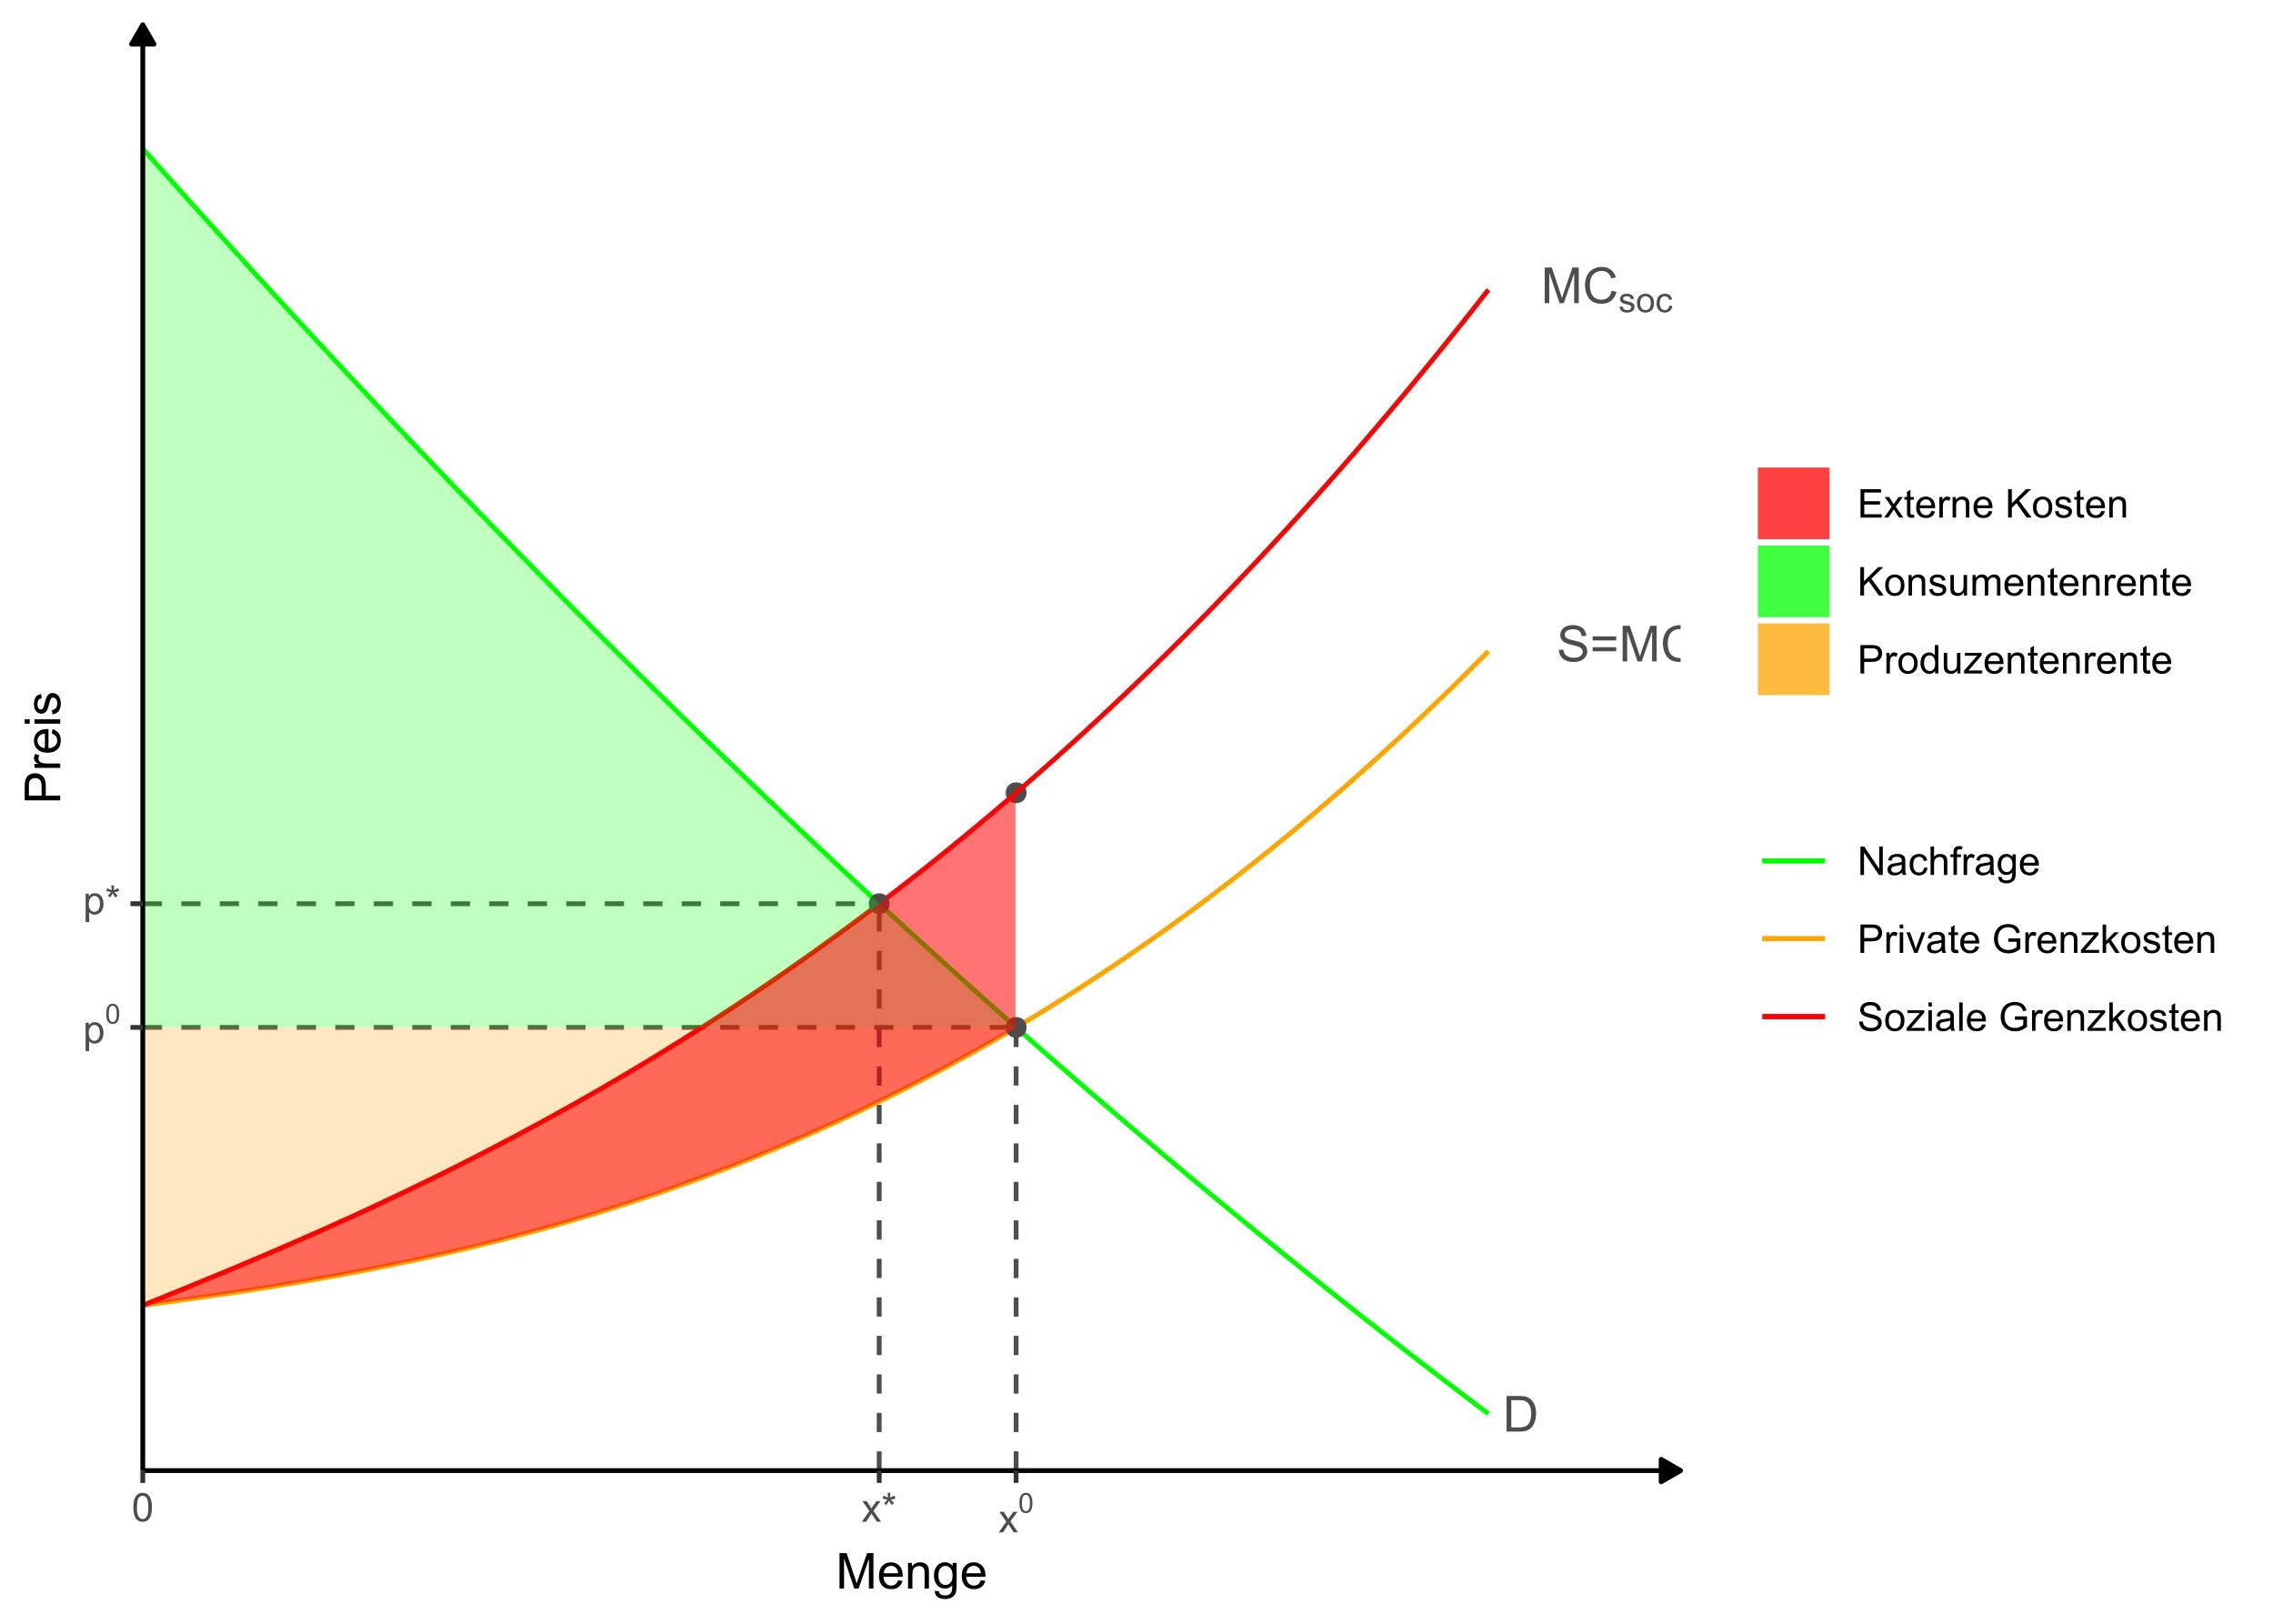 <?xml version="1.0" encoding="UTF-8"?>
<svg xmlns="http://www.w3.org/2000/svg" xmlns:xlink="http://www.w3.org/1999/xlink" width="504pt" height="360pt" viewBox="0 0 504 360" version="1.1">
<defs>
<g>
<symbol overflow="visible" id="glyph0-0">
<path style="stroke:none;" d="M 1.379 0 L 1.379 -6.898 L 6.898 -6.898 L 6.898 0 Z M 1.551 -0.172 L 6.727 -0.172 L 6.727 -6.727 L 1.551 -6.727 Z M 1.551 -0.172 "/>
</symbol>
<symbol overflow="visible" id="glyph0-1">
<path style="stroke:none;" d="M 0.852 0 L 0.852 -7.902 L 3.574 -7.902 C 4.188 -7.898 4.656 -7.859 4.98 -7.789 C 5.434 -7.68 5.82 -7.492 6.141 -7.223 C 6.555 -6.867 6.863 -6.418 7.074 -5.871 C 7.277 -5.324 7.383 -4.699 7.387 -3.996 C 7.383 -3.395 7.312 -2.859 7.176 -2.398 C 7.031 -1.93 6.852 -1.547 6.637 -1.246 C 6.414 -0.941 6.172 -0.703 5.914 -0.531 C 5.648 -0.355 5.336 -0.223 4.973 -0.133 C 4.602 -0.043 4.18 0 3.703 0 Z M 1.898 -0.934 L 3.586 -0.934 C 4.105 -0.93 4.512 -0.98 4.809 -1.078 C 5.102 -1.172 5.34 -1.309 5.52 -1.488 C 5.766 -1.734 5.957 -2.066 6.098 -2.488 C 6.234 -2.906 6.305 -3.414 6.309 -4.012 C 6.305 -4.836 6.168 -5.469 5.898 -5.914 C 5.625 -6.355 5.297 -6.656 4.91 -6.809 C 4.629 -6.914 4.176 -6.965 3.559 -6.969 L 1.898 -6.969 Z M 1.898 -0.934 "/>
</symbol>
<symbol overflow="visible" id="glyph0-2">
<path style="stroke:none;" d="M 0.496 -2.539 L 1.48 -2.625 C 1.523 -2.227 1.633 -1.902 1.809 -1.652 C 1.977 -1.398 2.242 -1.191 2.605 -1.039 C 2.961 -0.879 3.363 -0.801 3.816 -0.805 C 4.211 -0.801 4.562 -0.859 4.871 -0.98 C 5.176 -1.098 5.406 -1.262 5.555 -1.469 C 5.703 -1.672 5.777 -1.898 5.777 -2.145 C 5.777 -2.391 5.703 -2.605 5.562 -2.793 C 5.414 -2.977 5.18 -3.133 4.852 -3.262 C 4.641 -3.344 4.172 -3.473 3.445 -3.645 C 2.719 -3.816 2.207 -3.98 1.918 -4.141 C 1.535 -4.336 1.254 -4.582 1.074 -4.875 C 0.887 -5.168 0.797 -5.496 0.797 -5.859 C 0.797 -6.258 0.91 -6.629 1.137 -6.977 C 1.363 -7.324 1.691 -7.59 2.129 -7.77 C 2.559 -7.949 3.043 -8.039 3.578 -8.039 C 4.16 -8.039 4.676 -7.941 5.129 -7.754 C 5.574 -7.562 5.918 -7.285 6.16 -6.922 C 6.398 -6.551 6.531 -6.137 6.551 -5.676 L 5.547 -5.602 C 5.488 -6.102 5.305 -6.477 5 -6.734 C 4.688 -6.984 4.23 -7.113 3.621 -7.117 C 2.988 -7.113 2.527 -6.996 2.238 -6.77 C 1.949 -6.535 1.805 -6.258 1.805 -5.93 C 1.805 -5.645 1.906 -5.41 2.113 -5.23 C 2.312 -5.043 2.836 -4.855 3.688 -4.664 C 4.535 -4.473 5.121 -4.305 5.438 -4.16 C 5.898 -3.949 6.238 -3.68 6.457 -3.355 C 6.676 -3.027 6.785 -2.652 6.785 -2.23 C 6.785 -1.809 6.664 -1.414 6.422 -1.043 C 6.18 -0.668 5.832 -0.379 5.387 -0.176 C 4.934 0.027 4.426 0.129 3.863 0.133 C 3.145 0.129 2.547 0.027 2.066 -0.18 C 1.582 -0.387 1.203 -0.699 0.93 -1.117 C 0.652 -1.535 0.508 -2.008 0.496 -2.539 Z M 0.496 -2.539 "/>
</symbol>
<symbol overflow="visible" id="glyph0-3">
<path style="stroke:none;" d="M 5.832 -4.648 L 0.613 -4.648 L 0.613 -5.551 L 5.832 -5.551 Z M 5.832 -2.246 L 0.613 -2.246 L 0.613 -3.152 L 5.832 -3.152 Z M 5.832 -2.246 "/>
</symbol>
<symbol overflow="visible" id="glyph0-4">
<path style="stroke:none;" d="M 0.82 0 L 0.82 -7.902 L 2.395 -7.902 L 4.266 -2.309 C 4.438 -1.785 4.562 -1.395 4.641 -1.137 C 4.73 -1.426 4.871 -1.848 5.062 -2.402 L 6.953 -7.902 L 8.359 -7.902 L 8.359 0 L 7.352 0 L 7.352 -6.613 L 5.055 0 L 4.113 0 L 1.828 -6.727 L 1.828 0 Z M 0.82 0 "/>
</symbol>
<symbol overflow="visible" id="glyph0-5">
<path style="stroke:none;" d="M 6.488 -2.77 L 7.535 -2.508 C 7.316 -1.648 6.922 -0.992 6.352 -0.543 C 5.781 -0.094 5.086 0.129 4.266 0.133 C 3.41 0.129 2.715 -0.043 2.184 -0.387 C 1.648 -0.73 1.242 -1.23 0.969 -1.891 C 0.688 -2.547 0.551 -3.254 0.551 -4.012 C 0.551 -4.832 0.707 -5.551 1.02 -6.164 C 1.332 -6.773 1.777 -7.238 2.363 -7.559 C 2.941 -7.879 3.582 -8.039 4.281 -8.039 C 5.066 -8.039 5.73 -7.836 6.273 -7.434 C 6.809 -7.027 7.184 -6.461 7.402 -5.734 L 6.371 -5.492 C 6.184 -6.062 5.918 -6.48 5.574 -6.746 C 5.223 -7.004 4.785 -7.137 4.258 -7.141 C 3.648 -7.137 3.141 -6.992 2.734 -6.703 C 2.324 -6.414 2.039 -6.023 1.875 -5.531 C 1.711 -5.039 1.629 -4.531 1.629 -4.016 C 1.629 -3.34 1.727 -2.754 1.922 -2.254 C 2.117 -1.75 2.422 -1.375 2.836 -1.133 C 3.25 -0.883 3.695 -0.762 4.176 -0.762 C 4.758 -0.762 5.254 -0.93 5.664 -1.266 C 6.066 -1.602 6.34 -2.102 6.488 -2.77 Z M 6.488 -2.77 "/>
</symbol>
<symbol overflow="visible" id="glyph1-0">
<path style="stroke:none;" d="M 0.965 0 L 0.965 -4.828 L 4.828 -4.828 L 4.828 0 Z M 1.086 -0.121 L 4.711 -0.121 L 4.711 -4.711 L 1.086 -4.711 Z M 1.086 -0.121 "/>
</symbol>
<symbol overflow="visible" id="glyph1-1">
<path style="stroke:none;" d="M 0.238 -1.195 L 0.91 -1.301 C 0.941 -1.031 1.047 -0.824 1.223 -0.684 C 1.395 -0.539 1.637 -0.469 1.945 -0.469 C 2.258 -0.469 2.488 -0.531 2.641 -0.656 C 2.789 -0.781 2.863 -0.93 2.867 -1.105 C 2.863 -1.258 2.797 -1.379 2.668 -1.469 C 2.57 -1.527 2.34 -1.605 1.973 -1.699 C 1.473 -1.824 1.129 -1.93 0.938 -2.023 C 0.742 -2.113 0.594 -2.242 0.5 -2.406 C 0.398 -2.566 0.352 -2.746 0.352 -2.941 C 0.352 -3.121 0.391 -3.285 0.473 -3.438 C 0.555 -3.59 0.668 -3.719 0.809 -3.82 C 0.91 -3.898 1.051 -3.961 1.238 -4.016 C 1.418 -4.066 1.617 -4.094 1.828 -4.098 C 2.141 -4.094 2.414 -4.051 2.652 -3.961 C 2.891 -3.867 3.066 -3.742 3.18 -3.594 C 3.293 -3.438 3.371 -3.23 3.414 -2.973 L 2.75 -2.883 C 2.719 -3.086 2.633 -3.246 2.488 -3.363 C 2.344 -3.48 2.141 -3.539 1.875 -3.539 C 1.562 -3.539 1.34 -3.484 1.207 -3.383 C 1.074 -3.277 1.008 -3.16 1.008 -3.023 C 1.008 -2.934 1.035 -2.852 1.09 -2.785 C 1.145 -2.707 1.23 -2.648 1.352 -2.605 C 1.418 -2.578 1.617 -2.52 1.949 -2.43 C 2.43 -2.301 2.766 -2.195 2.957 -2.113 C 3.145 -2.031 3.293 -1.914 3.402 -1.758 C 3.508 -1.602 3.562 -1.406 3.566 -1.176 C 3.562 -0.945 3.496 -0.73 3.367 -0.535 C 3.23 -0.332 3.039 -0.18 2.793 -0.074 C 2.543 0.035 2.262 0.086 1.949 0.09 C 1.426 0.086 1.027 -0.02 0.758 -0.234 C 0.484 -0.449 0.312 -0.77 0.238 -1.195 Z M 0.238 -1.195 "/>
</symbol>
<symbol overflow="visible" id="glyph1-2">
<path style="stroke:none;" d="M 0.258 -2.004 C 0.258 -2.746 0.461 -3.293 0.875 -3.652 C 1.215 -3.945 1.637 -4.094 2.137 -4.098 C 2.684 -4.094 3.133 -3.914 3.484 -3.555 C 3.832 -3.191 4.008 -2.691 4.012 -2.059 C 4.008 -1.539 3.93 -1.133 3.777 -0.84 C 3.621 -0.543 3.395 -0.316 3.102 -0.152 C 2.805 0.008 2.484 0.086 2.137 0.09 C 1.57 0.086 1.117 -0.09 0.773 -0.449 C 0.43 -0.805 0.258 -1.324 0.258 -2.004 Z M 0.953 -2.004 C 0.949 -1.488 1.062 -1.102 1.289 -0.852 C 1.512 -0.594 1.793 -0.469 2.137 -0.469 C 2.469 -0.469 2.75 -0.594 2.977 -0.852 C 3.199 -1.105 3.309 -1.5 3.312 -2.027 C 3.309 -2.52 3.195 -2.895 2.973 -3.152 C 2.746 -3.406 2.469 -3.531 2.137 -3.535 C 1.793 -3.531 1.512 -3.406 1.289 -3.152 C 1.062 -2.898 0.949 -2.516 0.953 -2.004 Z M 0.953 -2.004 "/>
</symbol>
<symbol overflow="visible" id="glyph1-3">
<path style="stroke:none;" d="M 3.125 -1.469 L 3.793 -1.383 C 3.715 -0.922 3.527 -0.559 3.23 -0.301 C 2.926 -0.039 2.559 0.086 2.125 0.09 C 1.574 0.086 1.133 -0.09 0.801 -0.445 C 0.465 -0.805 0.297 -1.316 0.301 -1.988 C 0.297 -2.418 0.371 -2.797 0.516 -3.121 C 0.656 -3.445 0.871 -3.688 1.168 -3.852 C 1.457 -4.012 1.777 -4.094 2.129 -4.098 C 2.559 -4.094 2.914 -3.984 3.195 -3.766 C 3.469 -3.543 3.648 -3.23 3.727 -2.828 L 3.066 -2.727 C 3 -2.992 2.891 -3.195 2.734 -3.336 C 2.574 -3.469 2.383 -3.539 2.156 -3.539 C 1.812 -3.539 1.531 -3.414 1.32 -3.172 C 1.102 -2.922 0.996 -2.535 1 -2.008 C 0.996 -1.465 1.098 -1.074 1.309 -0.832 C 1.512 -0.59 1.781 -0.469 2.117 -0.469 C 2.379 -0.469 2.602 -0.547 2.781 -0.711 C 2.957 -0.871 3.07 -1.125 3.125 -1.469 Z M 3.125 -1.469 "/>
</symbol>
<symbol overflow="visible" id="glyph2-0">
<path style="stroke:none;" d="M 1.102 0 L 1.102 -5.5 L 5.5 -5.5 L 5.5 0 Z M 1.238 -0.137 L 5.363 -0.137 L 5.363 -5.363 L 1.238 -5.363 Z M 1.238 -0.137 "/>
</symbol>
<symbol overflow="visible" id="glyph2-1">
<path style="stroke:none;" d="M 0.578 1.75 L 0.578 -4.562 L 1.285 -4.562 L 1.285 -3.969 C 1.449 -4.199 1.637 -4.375 1.848 -4.492 C 2.051 -4.605 2.305 -4.664 2.609 -4.668 C 2.992 -4.664 3.336 -4.562 3.637 -4.367 C 3.934 -4.164 4.16 -3.883 4.312 -3.516 C 4.465 -3.148 4.539 -2.746 4.543 -2.316 C 4.539 -1.848 4.457 -1.43 4.289 -1.055 C 4.121 -0.68 3.875 -0.391 3.559 -0.195 C 3.238 0.004 2.902 0.098 2.551 0.102 C 2.289 0.098 2.059 0.047 1.855 -0.059 C 1.648 -0.168 1.48 -0.305 1.352 -0.473 L 1.352 1.75 Z M 1.281 -2.258 C 1.277 -1.664 1.395 -1.23 1.637 -0.953 C 1.871 -0.668 2.16 -0.527 2.5 -0.531 C 2.84 -0.527 3.133 -0.672 3.383 -0.969 C 3.625 -1.258 3.75 -1.711 3.75 -2.32 C 3.75 -2.898 3.629 -3.332 3.391 -3.625 C 3.152 -3.914 2.867 -4.059 2.535 -4.062 C 2.203 -4.059 1.91 -3.906 1.66 -3.598 C 1.402 -3.289 1.277 -2.84 1.281 -2.258 Z M 1.281 -2.258 "/>
</symbol>
<symbol overflow="visible" id="glyph2-2">
<path style="stroke:none;" d="M 0.273 -5.145 L 0.473 -5.754 C 0.926 -5.59 1.258 -5.449 1.465 -5.336 C 1.41 -5.852 1.379 -6.207 1.379 -6.406 L 2.004 -6.406 C 1.992 -6.117 1.957 -5.762 1.902 -5.34 C 2.195 -5.488 2.535 -5.629 2.918 -5.754 L 3.117 -5.145 C 2.75 -5.02 2.391 -4.938 2.047 -4.902 C 2.219 -4.75 2.465 -4.48 2.785 -4.09 L 2.27 -3.727 C 2.098 -3.953 1.902 -4.258 1.68 -4.648 C 1.465 -4.242 1.277 -3.938 1.121 -3.727 L 0.613 -4.09 C 0.945 -4.496 1.184 -4.766 1.328 -4.902 C 0.957 -4.973 0.605 -5.055 0.273 -5.145 Z M 0.273 -5.145 "/>
</symbol>
<symbol overflow="visible" id="glyph2-3">
<path style="stroke:none;" d="M 0.367 -3.105 C 0.363 -3.848 0.438 -4.445 0.594 -4.902 C 0.742 -5.355 0.973 -5.707 1.277 -5.953 C 1.578 -6.199 1.957 -6.32 2.418 -6.324 C 2.754 -6.32 3.051 -6.254 3.309 -6.121 C 3.562 -5.984 3.773 -5.789 3.938 -5.531 C 4.102 -5.273 4.23 -4.961 4.328 -4.594 C 4.422 -4.227 4.469 -3.73 4.473 -3.105 C 4.469 -2.367 4.395 -1.77 4.242 -1.316 C 4.09 -0.859 3.863 -0.508 3.562 -0.262 C 3.258 -0.016 2.875 0.105 2.418 0.109 C 1.809 0.105 1.332 -0.109 0.988 -0.547 C 0.57 -1.066 0.363 -1.922 0.367 -3.105 Z M 1.16 -3.105 C 1.16 -2.07 1.281 -1.379 1.523 -1.039 C 1.766 -0.695 2.062 -0.527 2.418 -0.527 C 2.773 -0.527 3.074 -0.699 3.316 -1.043 C 3.559 -1.387 3.68 -2.074 3.68 -3.105 C 3.68 -4.145 3.559 -4.832 3.316 -5.172 C 3.074 -5.512 2.77 -5.684 2.41 -5.684 C 2.051 -5.684 1.77 -5.531 1.559 -5.234 C 1.293 -4.844 1.16 -4.137 1.16 -3.105 Z M 1.16 -3.105 "/>
</symbol>
<symbol overflow="visible" id="glyph2-4">
<path style="stroke:none;" d="M 0.062 0 L 1.73 -2.371 L 0.188 -4.562 L 1.156 -4.562 L 1.855 -3.492 C 1.984 -3.289 2.09 -3.117 2.176 -2.98 C 2.297 -3.168 2.414 -3.336 2.523 -3.484 L 3.293 -4.562 L 4.215 -4.562 L 2.637 -2.414 L 4.336 0 L 3.387 0 L 2.449 -1.418 L 2.199 -1.801 L 1 0 Z M 0.062 0 "/>
</symbol>
<symbol overflow="visible" id="glyph2-5">
<path style="stroke:none;" d="M 0.695 0 L 0.695 -6.301 L 5.25 -6.301 L 5.25 -5.555 L 1.531 -5.555 L 1.531 -3.625 L 5.016 -3.625 L 5.016 -2.887 L 1.531 -2.887 L 1.531 -0.742 L 5.398 -0.742 L 5.398 0 Z M 0.695 0 "/>
</symbol>
<symbol overflow="visible" id="glyph2-6">
<path style="stroke:none;" d="M 2.27 -0.691 L 2.379 -0.008 C 2.16 0.039 1.965 0.059 1.797 0.059 C 1.512 0.059 1.293 0.016 1.141 -0.074 C 0.984 -0.16 0.875 -0.277 0.816 -0.422 C 0.75 -0.566 0.719 -0.871 0.723 -1.336 L 0.723 -3.961 L 0.156 -3.961 L 0.156 -4.562 L 0.723 -4.562 L 0.723 -5.695 L 1.492 -6.156 L 1.492 -4.562 L 2.27 -4.562 L 2.27 -3.961 L 1.492 -3.961 L 1.492 -1.293 C 1.488 -1.07 1.5 -0.93 1.531 -0.867 C 1.555 -0.805 1.602 -0.754 1.664 -0.715 C 1.727 -0.676 1.812 -0.656 1.93 -0.66 C 2.012 -0.656 2.125 -0.668 2.27 -0.691 Z M 2.27 -0.691 "/>
</symbol>
<symbol overflow="visible" id="glyph2-7">
<path style="stroke:none;" d="M 3.703 -1.469 L 4.504 -1.371 C 4.375 -0.902 4.141 -0.539 3.801 -0.285 C 3.461 -0.027 3.027 0.098 2.496 0.102 C 1.828 0.098 1.297 -0.102 0.906 -0.512 C 0.512 -0.918 0.316 -1.496 0.32 -2.242 C 0.316 -3.008 0.516 -3.605 0.914 -4.031 C 1.309 -4.453 1.82 -4.664 2.453 -4.668 C 3.059 -4.664 3.555 -4.457 3.945 -4.043 C 4.328 -3.629 4.523 -3.043 4.527 -2.289 C 4.523 -2.242 4.523 -2.176 4.523 -2.086 L 1.121 -2.086 C 1.145 -1.582 1.289 -1.195 1.547 -0.93 C 1.801 -0.66 2.117 -0.527 2.5 -0.531 C 2.781 -0.527 3.023 -0.602 3.227 -0.754 C 3.426 -0.902 3.586 -1.141 3.703 -1.469 Z M 1.164 -2.719 L 3.711 -2.719 C 3.672 -3.102 3.578 -3.387 3.422 -3.582 C 3.172 -3.879 2.852 -4.031 2.461 -4.031 C 2.105 -4.031 1.805 -3.91 1.566 -3.672 C 1.32 -3.434 1.188 -3.117 1.164 -2.719 Z M 1.164 -2.719 "/>
</symbol>
<symbol overflow="visible" id="glyph2-8">
<path style="stroke:none;" d="M 0.57 0 L 0.57 -4.562 L 1.266 -4.562 L 1.266 -3.871 C 1.445 -4.191 1.609 -4.406 1.758 -4.512 C 1.906 -4.613 2.07 -4.664 2.258 -4.668 C 2.516 -4.664 2.781 -4.582 3.051 -4.418 L 2.785 -3.699 C 2.59 -3.809 2.402 -3.867 2.219 -3.867 C 2.047 -3.867 1.895 -3.816 1.762 -3.715 C 1.625 -3.613 1.527 -3.473 1.473 -3.293 C 1.383 -3.016 1.34 -2.715 1.344 -2.391 L 1.344 0 Z M 0.57 0 "/>
</symbol>
<symbol overflow="visible" id="glyph2-9">
<path style="stroke:none;" d="M 0.578 0 L 0.578 -4.562 L 1.277 -4.562 L 1.277 -3.914 C 1.609 -4.414 2.09 -4.664 2.727 -4.668 C 3 -4.664 3.254 -4.613 3.484 -4.52 C 3.715 -4.418 3.887 -4.289 4.004 -4.129 C 4.113 -3.969 4.195 -3.777 4.246 -3.559 C 4.273 -3.41 4.289 -3.16 4.289 -2.805 L 4.289 0 L 3.516 0 L 3.516 -2.777 C 3.516 -3.09 3.484 -3.324 3.426 -3.484 C 3.363 -3.637 3.258 -3.762 3.105 -3.855 C 2.949 -3.949 2.77 -3.996 2.566 -3.996 C 2.234 -3.996 1.949 -3.891 1.711 -3.68 C 1.469 -3.469 1.348 -3.07 1.352 -2.492 L 1.352 0 Z M 0.578 0 "/>
</symbol>
<symbol overflow="visible" id="glyph2-10">
<path style="stroke:none;" d=""/>
</symbol>
<symbol overflow="visible" id="glyph2-11">
<path style="stroke:none;" d="M 0.645 0 L 0.645 -6.301 L 1.477 -6.301 L 1.477 -3.176 L 4.605 -6.301 L 5.738 -6.301 L 3.094 -3.746 L 5.852 0 L 4.754 0 L 2.508 -3.188 L 1.477 -2.184 L 1.477 0 Z M 0.645 0 "/>
</symbol>
<symbol overflow="visible" id="glyph2-12">
<path style="stroke:none;" d="M 0.293 -2.281 C 0.293 -3.125 0.527 -3.754 0.996 -4.16 C 1.387 -4.496 1.863 -4.664 2.434 -4.668 C 3.059 -4.664 3.57 -4.457 3.969 -4.051 C 4.363 -3.637 4.562 -3.07 4.566 -2.348 C 4.562 -1.758 4.477 -1.297 4.301 -0.961 C 4.125 -0.625 3.867 -0.363 3.535 -0.176 C 3.195 0.008 2.828 0.098 2.434 0.102 C 1.789 0.098 1.273 -0.102 0.883 -0.512 C 0.488 -0.918 0.293 -1.508 0.293 -2.281 Z M 1.086 -2.281 C 1.082 -1.695 1.211 -1.258 1.469 -0.969 C 1.723 -0.672 2.043 -0.527 2.434 -0.531 C 2.812 -0.527 3.133 -0.672 3.391 -0.969 C 3.645 -1.258 3.773 -1.707 3.773 -2.309 C 3.773 -2.871 3.645 -3.297 3.387 -3.59 C 3.129 -3.879 2.809 -4.023 2.434 -4.027 C 2.043 -4.023 1.723 -3.879 1.469 -3.594 C 1.211 -3.301 1.082 -2.863 1.086 -2.281 Z M 1.086 -2.281 "/>
</symbol>
<symbol overflow="visible" id="glyph2-13">
<path style="stroke:none;" d="M 0.27 -1.363 L 1.035 -1.484 C 1.078 -1.172 1.199 -0.938 1.395 -0.777 C 1.59 -0.609 1.863 -0.527 2.219 -0.531 C 2.57 -0.527 2.832 -0.602 3.008 -0.75 C 3.176 -0.895 3.262 -1.062 3.266 -1.258 C 3.262 -1.43 3.188 -1.566 3.039 -1.672 C 2.93 -1.734 2.664 -1.824 2.246 -1.934 C 1.676 -2.074 1.285 -2.195 1.066 -2.305 C 0.848 -2.406 0.68 -2.551 0.566 -2.738 C 0.453 -2.918 0.398 -3.125 0.398 -3.352 C 0.398 -3.555 0.445 -3.742 0.539 -3.914 C 0.633 -4.086 0.758 -4.23 0.918 -4.348 C 1.039 -4.434 1.203 -4.508 1.41 -4.574 C 1.617 -4.633 1.84 -4.664 2.078 -4.668 C 2.434 -4.664 2.75 -4.613 3.023 -4.512 C 3.293 -4.406 3.492 -4.266 3.621 -4.09 C 3.75 -3.914 3.84 -3.68 3.891 -3.387 L 3.133 -3.281 C 3.098 -3.516 2.996 -3.699 2.832 -3.832 C 2.664 -3.965 2.434 -4.031 2.137 -4.031 C 1.777 -4.031 1.523 -3.973 1.375 -3.855 C 1.223 -3.738 1.148 -3.598 1.148 -3.441 C 1.148 -3.34 1.18 -3.25 1.242 -3.172 C 1.305 -3.086 1.402 -3.02 1.539 -2.965 C 1.613 -2.934 1.84 -2.867 2.223 -2.766 C 2.766 -2.617 3.148 -2.496 3.367 -2.406 C 3.582 -2.312 3.75 -2.176 3.875 -2 C 3.996 -1.82 4.059 -1.602 4.062 -1.34 C 4.059 -1.078 3.984 -0.836 3.836 -0.609 C 3.684 -0.383 3.465 -0.207 3.184 -0.082 C 2.895 0.039 2.574 0.098 2.223 0.102 C 1.625 0.098 1.172 -0.02 0.863 -0.266 C 0.551 -0.508 0.355 -0.875 0.27 -1.363 Z M 0.27 -1.363 "/>
</symbol>
<symbol overflow="visible" id="glyph2-14">
<path style="stroke:none;" d="M 3.57 0 L 3.57 -0.672 C 3.211 -0.156 2.73 0.098 2.121 0.102 C 1.852 0.098 1.598 0.051 1.367 -0.051 C 1.133 -0.152 0.961 -0.281 0.848 -0.441 C 0.734 -0.594 0.656 -0.785 0.609 -1.016 C 0.578 -1.164 0.562 -1.406 0.562 -1.734 L 0.562 -4.562 L 1.336 -4.562 L 1.336 -2.031 C 1.336 -1.625 1.352 -1.352 1.383 -1.215 C 1.43 -1.008 1.531 -0.848 1.691 -0.734 C 1.848 -0.617 2.043 -0.562 2.277 -0.562 C 2.508 -0.562 2.727 -0.621 2.93 -0.738 C 3.133 -0.855 3.273 -1.016 3.359 -1.227 C 3.441 -1.43 3.484 -1.727 3.488 -2.117 L 3.488 -4.562 L 4.262 -4.562 L 4.262 0 Z M 3.57 0 "/>
</symbol>
<symbol overflow="visible" id="glyph2-15">
<path style="stroke:none;" d="M 0.578 0 L 0.578 -4.562 L 1.273 -4.562 L 1.273 -3.922 C 1.414 -4.141 1.605 -4.32 1.844 -4.461 C 2.078 -4.594 2.348 -4.664 2.656 -4.668 C 2.992 -4.664 3.27 -4.594 3.488 -4.457 C 3.699 -4.312 3.852 -4.117 3.945 -3.867 C 4.301 -4.398 4.773 -4.664 5.355 -4.668 C 5.805 -4.664 6.148 -4.539 6.395 -4.289 C 6.637 -4.039 6.762 -3.652 6.762 -3.133 L 6.762 0 L 5.996 0 L 5.996 -2.875 C 5.992 -3.184 5.969 -3.406 5.918 -3.543 C 5.867 -3.676 5.773 -3.785 5.645 -3.871 C 5.512 -3.953 5.359 -3.996 5.184 -3.996 C 4.859 -3.996 4.594 -3.887 4.383 -3.676 C 4.172 -3.457 4.066 -3.117 4.066 -2.652 L 4.066 0 L 3.293 0 L 3.293 -2.965 C 3.293 -3.309 3.227 -3.566 3.102 -3.738 C 2.973 -3.91 2.77 -3.996 2.484 -3.996 C 2.266 -3.996 2.062 -3.938 1.879 -3.824 C 1.691 -3.707 1.559 -3.539 1.477 -3.32 C 1.391 -3.098 1.348 -2.781 1.352 -2.367 L 1.352 0 Z M 0.578 0 "/>
</symbol>
<symbol overflow="visible" id="glyph2-16">
<path style="stroke:none;" d="M 0.68 0 L 0.68 -6.301 L 3.055 -6.301 C 3.469 -6.297 3.789 -6.277 4.012 -6.238 C 4.32 -6.184 4.578 -6.086 4.789 -5.941 C 4.996 -5.797 5.168 -5.594 5.297 -5.336 C 5.422 -5.074 5.484 -4.789 5.488 -4.477 C 5.484 -3.941 5.312 -3.488 4.977 -3.117 C 4.633 -2.746 4.02 -2.559 3.129 -2.562 L 1.512 -2.562 L 1.512 0 Z M 1.512 -3.305 L 3.141 -3.305 C 3.68 -3.305 4.062 -3.402 4.289 -3.605 C 4.516 -3.801 4.629 -4.086 4.629 -4.453 C 4.629 -4.715 4.559 -4.938 4.426 -5.129 C 4.289 -5.312 4.117 -5.438 3.902 -5.5 C 3.762 -5.535 3.5 -5.555 3.125 -5.555 L 1.512 -5.555 Z M 1.512 -3.305 "/>
</symbol>
<symbol overflow="visible" id="glyph2-17">
<path style="stroke:none;" d="M 3.539 0 L 3.539 -0.574 C 3.25 -0.125 2.824 0.098 2.266 0.102 C 1.898 0.098 1.562 0 1.262 -0.199 C 0.953 -0.398 0.719 -0.676 0.551 -1.039 C 0.383 -1.395 0.297 -1.809 0.301 -2.277 C 0.297 -2.73 0.375 -3.145 0.527 -3.516 C 0.68 -3.887 0.906 -4.172 1.211 -4.371 C 1.512 -4.566 1.852 -4.664 2.23 -4.668 C 2.5 -4.664 2.746 -4.605 2.965 -4.492 C 3.18 -4.375 3.352 -4.223 3.488 -4.039 L 3.488 -6.301 L 4.258 -6.301 L 4.258 0 Z M 1.094 -2.277 C 1.09 -1.691 1.215 -1.254 1.465 -0.965 C 1.711 -0.672 2 -0.527 2.336 -0.531 C 2.672 -0.527 2.961 -0.664 3.199 -0.945 C 3.434 -1.219 3.551 -1.641 3.555 -2.211 C 3.551 -2.832 3.43 -3.293 3.191 -3.586 C 2.949 -3.879 2.652 -4.023 2.305 -4.027 C 1.957 -4.023 1.672 -3.883 1.441 -3.605 C 1.207 -3.32 1.09 -2.879 1.094 -2.277 Z M 1.094 -2.277 "/>
</symbol>
<symbol overflow="visible" id="glyph2-18">
<path style="stroke:none;" d="M 0.172 0 L 0.172 -0.629 L 3.078 -3.961 C 2.742 -3.945 2.453 -3.938 2.203 -3.938 L 0.344 -3.938 L 0.344 -4.562 L 4.074 -4.562 L 4.074 -4.051 L 1.602 -1.156 L 1.125 -0.629 C 1.469 -0.648 1.793 -0.66 2.102 -0.664 L 4.211 -0.664 L 4.211 0 Z M 0.172 0 "/>
</symbol>
<symbol overflow="visible" id="glyph2-19">
<path style="stroke:none;" d="M 0.672 0 L 0.672 -6.301 L 1.527 -6.301 L 4.836 -1.352 L 4.836 -6.301 L 5.633 -6.301 L 5.633 0 L 4.777 0 L 1.469 -4.949 L 1.469 0 Z M 0.672 0 "/>
</symbol>
<symbol overflow="visible" id="glyph2-20">
<path style="stroke:none;" d="M 3.559 -0.562 C 3.27 -0.32 2.996 -0.148 2.73 -0.047 C 2.465 0.051 2.18 0.098 1.879 0.102 C 1.375 0.098 0.988 -0.02 0.719 -0.266 C 0.449 -0.508 0.316 -0.82 0.316 -1.203 C 0.316 -1.422 0.367 -1.629 0.469 -1.816 C 0.57 -2 0.703 -2.148 0.871 -2.262 C 1.031 -2.371 1.215 -2.453 1.426 -2.516 C 1.574 -2.551 1.805 -2.59 2.113 -2.629 C 2.734 -2.703 3.195 -2.793 3.492 -2.895 C 3.492 -3 3.492 -3.066 3.496 -3.098 C 3.492 -3.41 3.418 -3.633 3.277 -3.766 C 3.074 -3.938 2.781 -4.023 2.398 -4.027 C 2.031 -4.023 1.762 -3.961 1.59 -3.836 C 1.414 -3.707 1.289 -3.48 1.207 -3.16 L 0.453 -3.262 C 0.516 -3.582 0.629 -3.844 0.789 -4.043 C 0.945 -4.242 1.172 -4.395 1.473 -4.504 C 1.77 -4.609 2.117 -4.664 2.508 -4.668 C 2.898 -4.664 3.215 -4.617 3.457 -4.527 C 3.699 -4.434 3.879 -4.32 3.996 -4.184 C 4.109 -4.043 4.188 -3.867 4.238 -3.656 C 4.258 -3.523 4.27 -3.285 4.273 -2.945 L 4.273 -1.914 C 4.27 -1.191 4.289 -0.734 4.324 -0.547 C 4.355 -0.352 4.418 -0.172 4.52 0 L 3.711 0 C 3.629 -0.16 3.578 -0.348 3.559 -0.562 Z M 3.492 -2.289 C 3.211 -2.172 2.789 -2.074 2.23 -2 C 1.91 -1.949 1.684 -1.898 1.555 -1.844 C 1.422 -1.785 1.32 -1.699 1.25 -1.59 C 1.176 -1.477 1.141 -1.355 1.145 -1.227 C 1.141 -1.016 1.219 -0.844 1.379 -0.707 C 1.531 -0.57 1.762 -0.504 2.062 -0.504 C 2.359 -0.504 2.621 -0.566 2.855 -0.699 C 3.086 -0.824 3.258 -1.004 3.367 -1.234 C 3.449 -1.406 3.492 -1.664 3.492 -2.008 Z M 3.492 -2.289 "/>
</symbol>
<symbol overflow="visible" id="glyph2-21">
<path style="stroke:none;" d="M 3.559 -1.672 L 4.32 -1.574 C 4.234 -1.047 4.023 -0.637 3.68 -0.34 C 3.336 -0.047 2.914 0.098 2.418 0.102 C 1.793 0.098 1.293 -0.102 0.914 -0.508 C 0.531 -0.914 0.34 -1.5 0.344 -2.266 C 0.34 -2.754 0.422 -3.184 0.586 -3.559 C 0.75 -3.926 0.996 -4.203 1.332 -4.391 C 1.664 -4.57 2.027 -4.664 2.422 -4.668 C 2.914 -4.664 3.32 -4.539 3.641 -4.289 C 3.953 -4.039 4.156 -3.684 4.246 -3.223 L 3.492 -3.105 C 3.422 -3.41 3.293 -3.641 3.113 -3.797 C 2.926 -3.953 2.707 -4.031 2.453 -4.031 C 2.062 -4.031 1.746 -3.891 1.504 -3.609 C 1.258 -3.328 1.137 -2.887 1.141 -2.285 C 1.137 -1.672 1.254 -1.227 1.492 -0.949 C 1.723 -0.668 2.027 -0.527 2.41 -0.531 C 2.711 -0.527 2.965 -0.621 3.172 -0.809 C 3.371 -0.996 3.5 -1.281 3.559 -1.672 Z M 3.559 -1.672 "/>
</symbol>
<symbol overflow="visible" id="glyph2-22">
<path style="stroke:none;" d="M 0.578 0 L 0.578 -6.301 L 1.352 -6.301 L 1.352 -4.039 C 1.711 -4.453 2.168 -4.664 2.719 -4.668 C 3.055 -4.664 3.348 -4.598 3.602 -4.465 C 3.848 -4.332 4.027 -4.148 4.137 -3.914 C 4.242 -3.68 4.293 -3.336 4.297 -2.891 L 4.297 0 L 3.523 0 L 3.523 -2.891 C 3.52 -3.273 3.438 -3.555 3.27 -3.734 C 3.102 -3.906 2.863 -3.996 2.562 -4 C 2.328 -3.996 2.113 -3.938 1.914 -3.82 C 1.711 -3.703 1.566 -3.543 1.48 -3.34 C 1.391 -3.137 1.348 -2.855 1.352 -2.496 L 1.352 0 Z M 0.578 0 "/>
</symbol>
<symbol overflow="visible" id="glyph2-23">
<path style="stroke:none;" d="M 0.766 0 L 0.766 -3.961 L 0.082 -3.961 L 0.082 -4.562 L 0.766 -4.562 L 0.766 -5.047 C 0.762 -5.352 0.789 -5.582 0.848 -5.73 C 0.918 -5.93 1.047 -6.09 1.238 -6.219 C 1.422 -6.34 1.688 -6.402 2.027 -6.406 C 2.246 -6.402 2.484 -6.379 2.75 -6.328 L 2.633 -5.656 C 2.469 -5.68 2.32 -5.695 2.18 -5.699 C 1.945 -5.695 1.777 -5.645 1.68 -5.547 C 1.582 -5.445 1.535 -5.258 1.535 -4.984 L 1.535 -4.562 L 2.422 -4.562 L 2.422 -3.961 L 1.535 -3.961 L 1.535 0 Z M 0.766 0 "/>
</symbol>
<symbol overflow="visible" id="glyph2-24">
<path style="stroke:none;" d="M 0.438 0.379 L 1.191 0.488 C 1.219 0.719 1.309 0.891 1.453 0.996 C 1.645 1.137 1.906 1.207 2.238 1.211 C 2.598 1.207 2.871 1.137 3.066 0.996 C 3.258 0.852 3.391 0.648 3.465 0.395 C 3.5 0.234 3.52 -0.094 3.52 -0.598 C 3.18 -0.199 2.758 0 2.258 0 C 1.625 0 1.141 -0.227 0.801 -0.68 C 0.453 -1.133 0.281 -1.676 0.285 -2.309 C 0.281 -2.742 0.359 -3.141 0.52 -3.512 C 0.676 -3.879 0.906 -4.164 1.207 -4.367 C 1.504 -4.562 1.855 -4.664 2.262 -4.668 C 2.797 -4.664 3.238 -4.445 3.594 -4.012 L 3.594 -4.562 L 4.305 -4.562 L 4.305 -0.617 C 4.301 0.094 4.227 0.594 4.086 0.891 C 3.938 1.188 3.711 1.422 3.398 1.594 C 3.086 1.766 2.699 1.852 2.242 1.852 C 1.695 1.852 1.254 1.727 0.922 1.484 C 0.586 1.234 0.426 0.867 0.438 0.379 Z M 1.078 -2.363 C 1.078 -1.762 1.195 -1.324 1.434 -1.051 C 1.672 -0.773 1.969 -0.637 2.328 -0.641 C 2.68 -0.637 2.98 -0.773 3.223 -1.051 C 3.461 -1.32 3.578 -1.75 3.582 -2.336 C 3.578 -2.895 3.457 -3.316 3.211 -3.602 C 2.961 -3.883 2.66 -4.023 2.316 -4.027 C 1.969 -4.023 1.676 -3.883 1.438 -3.605 C 1.195 -3.324 1.078 -2.91 1.078 -2.363 Z M 1.078 -2.363 "/>
</symbol>
<symbol overflow="visible" id="glyph2-25">
<path style="stroke:none;" d="M 0.586 -5.41 L 0.586 -6.301 L 1.359 -6.301 L 1.359 -5.41 Z M 0.586 0 L 0.586 -4.562 L 1.359 -4.562 L 1.359 0 Z M 0.586 0 "/>
</symbol>
<symbol overflow="visible" id="glyph2-26">
<path style="stroke:none;" d="M 1.848 0 L 0.113 -4.562 L 0.93 -4.562 L 1.906 -1.832 C 2.008 -1.531 2.105 -1.223 2.199 -0.91 C 2.266 -1.148 2.363 -1.438 2.488 -1.777 L 3.504 -4.562 L 4.297 -4.562 L 2.57 0 Z M 1.848 0 "/>
</symbol>
<symbol overflow="visible" id="glyph2-27">
<path style="stroke:none;" d="M 3.625 -2.469 L 3.625 -3.211 L 6.297 -3.215 L 6.297 -0.875 C 5.883 -0.547 5.461 -0.301 5.027 -0.137 C 4.59 0.027 4.141 0.105 3.688 0.109 C 3.062 0.105 2.5 -0.023 2 -0.289 C 1.492 -0.551 1.113 -0.934 0.855 -1.438 C 0.598 -1.938 0.469 -2.5 0.469 -3.121 C 0.469 -3.73 0.594 -4.301 0.852 -4.836 C 1.105 -5.363 1.477 -5.758 1.957 -6.02 C 2.438 -6.273 2.992 -6.402 3.621 -6.406 C 4.074 -6.402 4.484 -6.328 4.855 -6.184 C 5.223 -6.035 5.512 -5.832 5.723 -5.566 C 5.93 -5.301 6.09 -4.957 6.199 -4.539 L 5.449 -4.332 C 5.352 -4.648 5.23 -4.902 5.094 -5.086 C 4.953 -5.27 4.754 -5.414 4.492 -5.527 C 4.23 -5.637 3.941 -5.695 3.625 -5.695 C 3.242 -5.695 2.914 -5.637 2.637 -5.52 C 2.359 -5.402 2.133 -5.246 1.965 -5.059 C 1.793 -4.867 1.664 -4.66 1.57 -4.438 C 1.406 -4.047 1.324 -3.625 1.328 -3.172 C 1.324 -2.605 1.422 -2.137 1.617 -1.762 C 1.809 -1.383 2.09 -1.102 2.461 -0.918 C 2.828 -0.734 3.219 -0.645 3.641 -0.645 C 3.996 -0.645 4.348 -0.711 4.695 -0.852 C 5.035 -0.988 5.297 -1.137 5.477 -1.297 L 5.477 -2.469 Z M 3.625 -2.469 "/>
</symbol>
<symbol overflow="visible" id="glyph2-28">
<path style="stroke:none;" d="M 0.586 0 L 0.586 -6.301 L 1.359 -6.301 L 1.359 -2.707 L 3.188 -4.562 L 4.188 -4.562 L 2.445 -2.871 L 4.367 0 L 3.41 0 L 1.902 -2.332 L 1.359 -1.809 L 1.359 0 Z M 0.586 0 "/>
</symbol>
<symbol overflow="visible" id="glyph2-29">
<path style="stroke:none;" d="M 0.395 -2.023 L 1.18 -2.094 C 1.215 -1.773 1.305 -1.516 1.441 -1.316 C 1.574 -1.113 1.785 -0.949 2.074 -0.828 C 2.359 -0.699 2.68 -0.637 3.043 -0.641 C 3.355 -0.637 3.637 -0.684 3.883 -0.781 C 4.125 -0.875 4.305 -1.008 4.426 -1.172 C 4.543 -1.336 4.605 -1.516 4.605 -1.711 C 4.605 -1.906 4.547 -2.078 4.434 -2.227 C 4.316 -2.375 4.129 -2.5 3.867 -2.602 C 3.695 -2.664 3.32 -2.766 2.746 -2.906 C 2.164 -3.047 1.758 -3.176 1.531 -3.301 C 1.227 -3.453 1.004 -3.648 0.855 -3.887 C 0.707 -4.117 0.633 -4.379 0.637 -4.672 C 0.633 -4.984 0.723 -5.281 0.906 -5.562 C 1.082 -5.836 1.344 -6.047 1.695 -6.191 C 2.039 -6.332 2.426 -6.402 2.852 -6.406 C 3.316 -6.402 3.73 -6.328 4.09 -6.18 C 4.445 -6.027 4.719 -5.805 4.91 -5.516 C 5.102 -5.219 5.203 -4.891 5.219 -4.523 L 4.422 -4.465 C 4.375 -4.863 4.23 -5.164 3.984 -5.367 C 3.734 -5.57 3.367 -5.672 2.887 -5.672 C 2.383 -5.672 2.016 -5.578 1.785 -5.395 C 1.555 -5.207 1.441 -4.984 1.441 -4.727 C 1.441 -4.496 1.52 -4.309 1.684 -4.168 C 1.84 -4.02 2.262 -3.871 2.941 -3.719 C 3.617 -3.562 4.082 -3.43 4.336 -3.316 C 4.703 -3.145 4.973 -2.93 5.148 -2.672 C 5.32 -2.414 5.406 -2.113 5.41 -1.777 C 5.406 -1.441 5.312 -1.129 5.121 -0.832 C 4.93 -0.535 4.652 -0.301 4.293 -0.137 C 3.93 0.027 3.527 0.105 3.082 0.109 C 2.512 0.105 2.031 0.023 1.648 -0.141 C 1.258 -0.305 0.957 -0.555 0.742 -0.891 C 0.52 -1.223 0.402 -1.598 0.395 -2.023 Z M 0.395 -2.023 "/>
</symbol>
<symbol overflow="visible" id="glyph2-30">
<path style="stroke:none;" d="M 0.562 0 L 0.562 -6.301 L 1.336 -6.301 L 1.336 0 Z M 0.562 0 "/>
</symbol>
<symbol overflow="visible" id="glyph3-0">
<path style="stroke:none;" d="M 0.77 0 L 0.77 -3.852 L 3.852 -3.852 L 3.852 0 Z M 0.867 -0.098 L 3.754 -0.098 L 3.754 -3.754 L 0.867 -3.754 Z M 0.867 -0.098 "/>
</symbol>
<symbol overflow="visible" id="glyph3-1">
<path style="stroke:none;" d="M 0.254 -2.176 C 0.25 -2.691 0.305 -3.113 0.414 -3.434 C 0.52 -3.75 0.68 -3.992 0.895 -4.168 C 1.102 -4.336 1.367 -4.422 1.695 -4.426 C 1.926 -4.422 2.133 -4.375 2.312 -4.281 C 2.488 -4.184 2.637 -4.047 2.758 -3.871 C 2.871 -3.688 2.961 -3.469 3.031 -3.215 C 3.094 -2.957 3.129 -2.609 3.133 -2.176 C 3.129 -1.652 3.074 -1.234 2.973 -0.922 C 2.863 -0.602 2.703 -0.355 2.492 -0.184 C 2.277 -0.012 2.012 0.07 1.695 0.074 C 1.266 0.07 0.934 -0.078 0.691 -0.383 C 0.398 -0.746 0.25 -1.344 0.254 -2.176 Z M 0.812 -2.176 C 0.809 -1.449 0.895 -0.969 1.066 -0.73 C 1.234 -0.488 1.441 -0.367 1.695 -0.371 C 1.938 -0.367 2.148 -0.488 2.32 -0.73 C 2.488 -0.969 2.57 -1.449 2.574 -2.176 C 2.57 -2.895 2.488 -3.379 2.32 -3.621 C 2.148 -3.859 1.938 -3.977 1.688 -3.98 C 1.438 -3.977 1.238 -3.871 1.094 -3.664 C 0.902 -3.391 0.809 -2.895 0.812 -2.176 Z M 0.812 -2.176 "/>
</symbol>
<symbol overflow="visible" id="glyph4-0">
<path style="stroke:none;" d="M 1.375 0 L 1.375 -6.875 L 6.875 -6.875 L 6.875 0 Z M 1.547 -0.172 L 6.703 -0.172 L 6.703 -6.703 L 1.547 -6.703 Z M 1.547 -0.172 "/>
</symbol>
<symbol overflow="visible" id="glyph4-1">
<path style="stroke:none;" d="M 0.816 0 L 0.816 -7.875 L 2.383 -7.875 L 4.25 -2.297 C 4.418 -1.777 4.543 -1.387 4.625 -1.133 C 4.711 -1.414 4.852 -1.836 5.043 -2.395 L 6.93 -7.875 L 8.332 -7.875 L 8.332 0 L 7.328 0 L 7.328 -6.59 L 5.039 0 L 4.098 0 L 1.82 -6.703 L 1.82 0 Z M 0.816 0 "/>
</symbol>
<symbol overflow="visible" id="glyph4-2">
<path style="stroke:none;" d="M 4.629 -1.836 L 5.629 -1.715 C 5.469 -1.125 5.176 -0.672 4.75 -0.352 C 4.324 -0.031 3.781 0.129 3.121 0.129 C 2.281 0.129 1.617 -0.125 1.133 -0.641 C 0.641 -1.152 0.398 -1.875 0.402 -2.805 C 0.398 -3.762 0.645 -4.504 1.145 -5.035 C 1.637 -5.562 2.277 -5.828 3.066 -5.832 C 3.824 -5.828 4.449 -5.57 4.934 -5.051 C 5.418 -4.531 5.66 -3.801 5.66 -2.863 C 5.66 -2.805 5.656 -2.719 5.656 -2.605 L 1.402 -2.605 C 1.434 -1.977 1.613 -1.496 1.934 -1.164 C 2.25 -0.828 2.645 -0.66 3.125 -0.664 C 3.477 -0.66 3.781 -0.754 4.031 -0.945 C 4.281 -1.129 4.48 -1.426 4.629 -1.836 Z M 1.457 -3.398 L 4.641 -3.398 C 4.598 -3.879 4.473 -4.238 4.273 -4.48 C 3.961 -4.852 3.562 -5.039 3.078 -5.039 C 2.629 -5.039 2.258 -4.891 1.957 -4.594 C 1.652 -4.297 1.484 -3.898 1.457 -3.398 Z M 1.457 -3.398 "/>
</symbol>
<symbol overflow="visible" id="glyph4-3">
<path style="stroke:none;" d="M 0.727 0 L 0.727 -5.703 L 1.594 -5.703 L 1.594 -4.895 C 2.012 -5.516 2.617 -5.828 3.41 -5.832 C 3.754 -5.828 4.066 -5.766 4.355 -5.645 C 4.641 -5.52 4.859 -5.359 5.004 -5.16 C 5.145 -4.957 5.242 -4.719 5.305 -4.445 C 5.336 -4.266 5.355 -3.953 5.359 -3.508 L 5.359 0 L 4.395 0 L 4.395 -3.469 C 4.395 -3.863 4.355 -4.156 4.281 -4.352 C 4.203 -4.543 4.07 -4.699 3.879 -4.82 C 3.688 -4.934 3.461 -4.992 3.207 -4.996 C 2.793 -4.992 2.438 -4.859 2.141 -4.602 C 1.836 -4.336 1.688 -3.844 1.691 -3.117 L 1.691 0 Z M 0.727 0 "/>
</symbol>
<symbol overflow="visible" id="glyph4-4">
<path style="stroke:none;" d="M 0.547 0.473 L 1.488 0.613 C 1.527 0.898 1.637 1.109 1.816 1.246 C 2.055 1.422 2.379 1.512 2.797 1.516 C 3.242 1.512 3.59 1.422 3.832 1.246 C 4.074 1.062 4.238 0.812 4.328 0.492 C 4.379 0.297 4.402 -0.113 4.398 -0.746 C 3.973 -0.246 3.445 0 2.82 0 C 2.031 0 1.426 -0.281 1 -0.848 C 0.566 -1.41 0.352 -2.09 0.355 -2.883 C 0.352 -3.426 0.449 -3.926 0.648 -4.391 C 0.844 -4.848 1.129 -5.203 1.504 -5.457 C 1.875 -5.703 2.316 -5.828 2.824 -5.832 C 3.496 -5.828 4.051 -5.559 4.492 -5.016 L 4.492 -5.703 L 5.383 -5.703 L 5.383 -0.773 C 5.379 0.113 5.289 0.742 5.109 1.113 C 4.93 1.484 4.641 1.777 4.25 1.992 C 3.855 2.207 3.375 2.312 2.805 2.316 C 2.121 2.312 1.57 2.16 1.152 1.855 C 0.734 1.547 0.531 1.086 0.547 0.473 Z M 1.348 -2.953 C 1.348 -2.203 1.496 -1.656 1.793 -1.316 C 2.09 -0.969 2.461 -0.797 2.91 -0.801 C 3.352 -0.797 3.723 -0.969 4.027 -1.312 C 4.324 -1.656 4.477 -2.191 4.48 -2.922 C 4.477 -3.617 4.32 -4.145 4.016 -4.5 C 3.703 -4.852 3.332 -5.027 2.895 -5.031 C 2.465 -5.027 2.098 -4.852 1.797 -4.508 C 1.496 -4.156 1.348 -3.641 1.348 -2.953 Z M 1.348 -2.953 "/>
</symbol>
<symbol overflow="visible" id="glyph5-0">
<path style="stroke:none;" d="M 0 -1.375 L -6.875 -1.375 L -6.875 -6.875 L 0 -6.875 Z M -0.172 -1.547 L -0.172 -6.703 L -6.703 -6.703 L -6.703 -1.547 Z M -0.172 -1.547 "/>
</symbol>
<symbol overflow="visible" id="glyph5-1">
<path style="stroke:none;" d="M 0 -0.848 L -7.875 -0.848 L -7.875 -3.82 C -7.875 -4.34 -7.848 -4.738 -7.797 -5.016 C -7.73 -5.402 -7.609 -5.727 -7.43 -5.988 C -7.25 -6.25 -6.996 -6.461 -6.672 -6.621 C -6.344 -6.777 -5.984 -6.855 -5.598 -6.859 C -4.926 -6.855 -4.359 -6.641 -3.895 -6.219 C -3.43 -5.789 -3.199 -5.02 -3.199 -3.91 L -3.203 -1.891 L 0 -1.891 Z M -4.129 -1.891 L -4.129 -3.926 C -4.125 -4.598 -4.25 -5.074 -4.504 -5.359 C -4.754 -5.641 -5.105 -5.781 -5.562 -5.785 C -5.891 -5.781 -6.176 -5.699 -6.41 -5.535 C -6.645 -5.367 -6.797 -5.148 -6.875 -4.875 C -6.918 -4.699 -6.941 -4.375 -6.945 -3.906 L -6.945 -1.891 Z M -4.129 -1.891 "/>
</symbol>
<symbol overflow="visible" id="glyph5-2">
<path style="stroke:none;" d="M 0 -0.715 L -5.703 -0.715 L -5.703 -1.586 L -4.84 -1.586 C -5.242 -1.805 -5.508 -2.008 -5.637 -2.199 C -5.766 -2.383 -5.828 -2.59 -5.832 -2.82 C -5.828 -3.141 -5.727 -3.473 -5.523 -3.812 L -4.625 -3.48 C -4.762 -3.242 -4.832 -3.004 -4.836 -2.773 C -4.832 -2.555 -4.77 -2.363 -4.645 -2.199 C -4.516 -2.027 -4.34 -1.91 -4.113 -1.844 C -3.77 -1.73 -3.391 -1.676 -2.984 -1.68 L 0 -1.68 Z M 0 -0.715 "/>
</symbol>
<symbol overflow="visible" id="glyph5-3">
<path style="stroke:none;" d="M -1.836 -4.629 L -1.715 -5.629 C -1.125 -5.469 -0.672 -5.176 -0.352 -4.75 C -0.031 -4.324 0.129 -3.781 0.129 -3.121 C 0.129 -2.281 -0.125 -1.617 -0.641 -1.133 C -1.152 -0.641 -1.875 -0.398 -2.805 -0.402 C -3.762 -0.398 -4.504 -0.645 -5.035 -1.145 C -5.562 -1.637 -5.828 -2.277 -5.832 -3.066 C -5.828 -3.824 -5.57 -4.449 -5.051 -4.934 C -4.531 -5.418 -3.801 -5.66 -2.863 -5.66 C -2.805 -5.66 -2.719 -5.656 -2.605 -5.656 L -2.605 -1.402 C -1.977 -1.434 -1.496 -1.613 -1.164 -1.934 C -0.828 -2.25 -0.66 -2.645 -0.664 -3.125 C -0.66 -3.477 -0.754 -3.781 -0.941 -4.031 C -1.125 -4.281 -1.422 -4.48 -1.836 -4.629 Z M -3.398 -1.457 L -3.398 -4.641 C -3.879 -4.598 -4.238 -4.473 -4.48 -4.273 C -4.852 -3.961 -5.039 -3.562 -5.039 -3.078 C -5.039 -2.629 -4.891 -2.258 -4.594 -1.957 C -4.297 -1.652 -3.898 -1.484 -3.398 -1.457 Z M -3.398 -1.457 "/>
</symbol>
<symbol overflow="visible" id="glyph5-4">
<path style="stroke:none;" d="M -6.762 -0.73 L -7.875 -0.73 L -7.875 -1.699 L -6.762 -1.699 Z M 0 -0.73 L -5.703 -0.73 L -5.703 -1.699 L 0 -1.695 Z M 0 -0.73 "/>
</symbol>
<symbol overflow="visible" id="glyph5-5">
<path style="stroke:none;" d="M -1.703 -0.34 L -1.852 -1.293 C -1.469 -1.344 -1.172 -1.492 -0.969 -1.742 C -0.762 -1.984 -0.66 -2.328 -0.664 -2.773 C -0.66 -3.211 -0.75 -3.539 -0.934 -3.758 C -1.113 -3.969 -1.328 -4.078 -1.574 -4.082 C -1.789 -4.078 -1.961 -3.984 -2.09 -3.797 C -2.172 -3.664 -2.281 -3.332 -2.418 -2.809 C -2.594 -2.098 -2.75 -1.609 -2.883 -1.336 C -3.012 -1.062 -3.191 -0.852 -3.422 -0.711 C -3.652 -0.566 -3.906 -0.496 -4.188 -0.5 C -4.441 -0.496 -4.676 -0.555 -4.895 -0.672 C -5.105 -0.785 -5.289 -0.945 -5.438 -1.148 C -5.547 -1.297 -5.637 -1.5 -5.715 -1.762 C -5.789 -2.02 -5.828 -2.301 -5.832 -2.602 C -5.828 -3.047 -5.766 -3.438 -5.637 -3.777 C -5.508 -4.113 -5.332 -4.363 -5.113 -4.527 C -4.891 -4.688 -4.598 -4.797 -4.234 -4.859 L -4.102 -3.914 C -4.395 -3.871 -4.621 -3.746 -4.789 -3.543 C -4.953 -3.336 -5.039 -3.043 -5.039 -2.668 C -5.039 -2.223 -4.965 -1.906 -4.816 -1.719 C -4.668 -1.523 -4.496 -1.43 -4.301 -1.434 C -4.176 -1.43 -4.062 -1.469 -3.965 -1.551 C -3.859 -1.629 -3.773 -1.754 -3.707 -1.922 C -3.668 -2.016 -3.586 -2.301 -3.461 -2.777 C -3.273 -3.461 -3.121 -3.938 -3.008 -4.207 C -2.891 -4.477 -2.723 -4.688 -2.5 -4.844 C -2.277 -4.996 -2.004 -5.074 -1.676 -5.074 C -1.352 -5.074 -1.047 -4.98 -0.766 -4.793 C -0.48 -4.605 -0.262 -4.332 -0.105 -3.98 C 0.051 -3.621 0.129 -3.223 0.129 -2.777 C 0.129 -2.035 -0.023 -1.469 -0.332 -1.082 C -0.641 -0.691 -1.098 -0.445 -1.703 -0.34 Z M -1.703 -0.34 "/>
</symbol>
</g>
<clipPath id="clip1">
  <path d="M 31.66 5.48 L 372.645 5.48 L 372.645 326.047 L 31.66 326.047 Z M 31.66 5.48 "/>
</clipPath>
<clipPath id="clip2">
  <path d="M 31.66 32 L 331 32 L 331 314 L 31.66 314 Z M 31.66 32 "/>
</clipPath>
<clipPath id="clip3">
  <path d="M 31.66 143 L 331 143 L 331 290 L 31.66 290 Z M 31.66 143 "/>
</clipPath>
<clipPath id="clip4">
  <path d="M 345 138 L 372.645 138 L 372.645 147 L 345 147 Z M 345 138 "/>
</clipPath>
<clipPath id="clip5">
  <path d="M 224 227 L 226 227 L 226 326.047 L 224 326.047 Z M 224 227 "/>
</clipPath>
<clipPath id="clip6">
  <path d="M 31.66 227 L 226 227 L 226 229 L 31.66 229 Z M 31.66 227 "/>
</clipPath>
<clipPath id="clip7">
  <path d="M 31.66 227 L 226 227 L 226 290 L 31.66 290 Z M 31.66 227 "/>
</clipPath>
<clipPath id="clip8">
  <path d="M 31.66 63 L 331 63 L 331 290 L 31.66 290 Z M 31.66 63 "/>
</clipPath>
<clipPath id="clip9">
  <path d="M 194 199 L 196 199 L 196 326.047 L 194 326.047 Z M 194 199 "/>
</clipPath>
<clipPath id="clip10">
  <path d="M 31.66 199 L 196 199 L 196 201 L 31.66 201 Z M 31.66 199 "/>
</clipPath>
<clipPath id="clip11">
  <path d="M 31.66 32 L 226 32 L 226 228 L 31.66 228 Z M 31.66 32 "/>
</clipPath>
<clipPath id="clip12">
  <path d="M 31.66 175 L 226 175 L 226 290 L 31.66 290 Z M 31.66 175 "/>
</clipPath>
</defs>
<g id="surface249">
<rect x="0" y="0" width="504" height="360" style="fill:rgb(100%,100%,100%);fill-opacity:1;stroke:none;"/>
<rect x="0" y="0" width="504" height="360" style="fill:rgb(100%,100%,100%);fill-opacity:1;stroke:none;"/>
<path style="fill:none;stroke-width:1.067;stroke-linecap:round;stroke-linejoin:round;stroke:rgb(100%,100%,100%);stroke-opacity:1;stroke-miterlimit:10;" d="M 0 360 L 504 360 L 504 0 L 0 0 Z M 0 360 "/>
<g clip-path="url(#clip1)" clip-rule="nonzero">
<path style=" stroke:none;fill-rule:nonzero;fill:rgb(100%,100%,100%);fill-opacity:1;" d="M 31.66 326.047 L 372.645 326.047 L 372.645 5.48 L 31.66 5.48 Z M 31.66 326.047 "/>
</g>
<g clip-path="url(#clip2)" clip-rule="nonzero">
<path style="fill:none;stroke-width:1.067;stroke-linecap:butt;stroke-linejoin:round;stroke:rgb(0%,100%,0%);stroke-opacity:1;stroke-miterlimit:10;" d="M 31.66 32.957 L 34.645 36.316 L 37.625 39.668 L 40.609 43.004 L 43.594 46.332 L 46.578 49.645 L 49.562 52.949 L 52.547 56.242 L 55.527 59.523 L 58.512 62.797 L 61.496 66.055 L 64.48 69.305 L 67.465 72.539 L 70.445 75.766 L 73.43 78.98 L 76.414 82.184 L 79.398 85.375 L 82.383 88.555 L 85.363 91.727 L 88.348 94.883 L 91.332 98.031 L 94.316 101.168 L 97.301 104.293 L 100.281 107.406 L 103.266 110.508 L 106.25 113.598 L 109.234 116.68 L 112.219 119.746 L 115.199 122.805 L 118.184 125.852 L 121.168 128.887 L 124.152 131.91 L 127.137 134.922 L 130.121 137.922 L 133.102 140.914 L 136.086 143.891 L 139.07 146.859 L 142.055 149.816 L 145.039 152.762 L 148.02 155.695 L 151.004 158.617 L 153.988 161.531 L 156.973 164.43 L 159.957 167.32 L 162.938 170.199 L 165.922 173.062 L 168.906 175.918 L 171.891 178.766 L 174.875 181.598 L 177.855 184.418 L 180.84 187.23 L 183.824 190.027 L 186.809 192.816 L 189.793 195.594 L 192.773 198.359 L 195.758 201.113 L 198.742 203.855 L 201.727 206.59 L 204.711 209.309 L 207.695 212.02 L 210.676 214.719 L 213.66 217.406 L 216.645 220.082 L 219.629 222.746 L 222.613 225.398 L 225.594 228.043 L 228.578 230.672 L 231.562 233.293 L 234.547 235.902 L 237.531 238.5 L 240.512 241.086 L 243.496 243.66 L 246.48 246.223 L 249.465 248.777 L 252.449 251.316 L 255.43 253.848 L 258.414 256.367 L 261.398 258.875 L 264.383 261.371 L 267.367 263.855 L 270.348 266.328 L 273.332 268.793 L 276.316 271.242 L 279.301 273.684 L 282.285 276.113 L 285.27 278.531 L 288.25 280.938 L 291.234 283.332 L 294.219 285.715 L 297.203 288.09 L 300.188 290.453 L 303.168 292.801 L 306.152 295.141 L 309.137 297.469 L 312.121 299.785 L 315.105 302.094 L 318.086 304.387 L 321.07 306.668 L 324.055 308.941 L 327.039 311.203 L 330.023 313.453 "/>
</g>
<g style="fill:rgb(30.196%,30.196%,30.196%);fill-opacity:1;">
  <use xlink:href="#glyph0-1" x="333.211" y="317.402"/>
</g>
<g clip-path="url(#clip3)" clip-rule="nonzero">
<path style="fill:none;stroke-width:1.067;stroke-linecap:butt;stroke-linejoin:round;stroke:rgb(100%,64.706%,0%);stroke-opacity:1;stroke-miterlimit:10;" d="M 31.66 289.41 L 34.645 289.008 L 37.625 288.602 L 40.609 288.191 L 43.594 287.773 L 46.578 287.348 L 49.562 286.914 L 52.547 286.469 L 55.527 286.016 L 58.512 285.547 L 61.496 285.07 L 64.48 284.582 L 67.465 284.078 L 70.445 283.562 L 73.43 283.031 L 76.414 282.484 L 79.398 281.922 L 82.383 281.348 L 85.363 280.754 L 88.348 280.145 L 91.332 279.52 L 94.316 278.875 L 97.301 278.211 L 100.281 277.531 L 103.266 276.832 L 106.25 276.113 L 109.234 275.375 L 112.219 274.613 L 115.199 273.836 L 118.184 273.035 L 121.168 272.215 L 124.152 271.371 L 127.137 270.508 L 130.121 269.621 L 133.102 268.711 L 136.086 267.777 L 139.07 266.824 L 142.055 265.844 L 145.039 264.84 L 148.02 263.812 L 151.004 262.762 L 153.988 261.684 L 156.973 260.582 L 159.957 259.453 L 162.938 258.301 L 165.922 257.121 L 168.906 255.914 L 171.891 254.684 L 174.875 253.422 L 177.855 252.137 L 180.84 250.82 L 183.824 249.48 L 186.809 248.109 L 189.793 246.711 L 192.773 245.281 L 195.758 243.824 L 198.742 242.34 L 201.727 240.824 L 204.711 239.281 L 207.695 237.707 L 210.676 236.102 L 213.66 234.465 L 216.645 232.801 L 219.629 231.102 L 222.613 229.375 L 225.594 227.613 L 228.578 225.82 L 231.562 224 L 234.547 222.145 L 237.531 220.254 L 240.512 218.332 L 243.496 216.379 L 246.48 214.395 L 249.465 212.371 L 252.449 210.316 L 255.43 208.23 L 258.414 206.109 L 261.398 203.953 L 264.383 201.762 L 267.367 199.535 L 270.348 197.273 L 273.332 194.98 L 276.316 192.648 L 279.301 190.281 L 282.285 187.879 L 285.27 185.441 L 288.25 182.965 L 291.234 180.453 L 294.219 177.906 L 297.203 175.32 L 300.188 172.699 L 303.168 170.039 L 306.152 167.34 L 309.137 164.605 L 312.121 161.832 L 315.105 159.023 L 318.086 156.172 L 321.07 153.285 L 324.055 150.359 L 327.039 147.391 L 330.023 144.387 "/>
</g>
<g clip-path="url(#clip4)" clip-rule="nonzero">
<g style="fill:rgb(30.196%,30.196%,30.196%);fill-opacity:1;">
  <use xlink:href="#glyph0-2" x="345.164" y="146.637"/>
  <use xlink:href="#glyph0-3" x="352.527" y="146.637"/>
  <use xlink:href="#glyph0-4" x="358.974" y="146.637"/>
  <use xlink:href="#glyph0-5" x="368.171" y="146.637"/>
</g>
</g>
<path style="fill-rule:nonzero;fill:rgb(30.196%,30.196%,30.196%);fill-opacity:1;stroke-width:0.709;stroke-linecap:round;stroke-linejoin:round;stroke:rgb(30.196%,30.196%,30.196%);stroke-opacity:1;stroke-miterlimit:10;" d="M 227.262 227.785 C 227.262 230.391 223.352 230.391 223.352 227.785 C 223.352 225.18 227.262 225.18 227.262 227.785 "/>
<g clip-path="url(#clip5)" clip-rule="nonzero">
<path style="fill:none;stroke-width:1.067;stroke-linecap:butt;stroke-linejoin:round;stroke:rgb(30.196%,30.196%,30.196%);stroke-opacity:1;stroke-dasharray:4.268,4.268;stroke-miterlimit:10;" d="M 225.305 326.047 L 225.305 227.785 "/>
</g>
<g clip-path="url(#clip6)" clip-rule="nonzero">
<path style="fill:none;stroke-width:1.067;stroke-linecap:butt;stroke-linejoin:round;stroke:rgb(30.196%,30.196%,30.196%);stroke-opacity:1;stroke-dasharray:4.268,4.268;stroke-miterlimit:10;" d="M 31.66 227.785 L 225.305 227.785 "/>
</g>
<path style="fill-rule:nonzero;fill:rgb(30.196%,30.196%,30.196%);fill-opacity:1;stroke-width:0.709;stroke-linecap:round;stroke-linejoin:round;stroke:rgb(30.196%,30.196%,30.196%);stroke-opacity:1;stroke-miterlimit:10;" d="M 227.262 175.77 C 227.262 178.379 223.352 178.379 223.352 175.77 C 223.352 173.164 227.262 173.164 227.262 175.77 "/>
<g clip-path="url(#clip7)" clip-rule="nonzero">
<path style=" stroke:none;fill-rule:nonzero;fill:rgb(100%,64.706%,0%);fill-opacity:0.251;" d="M 31.66 227.785 L 225.168 227.785 L 225.168 227.867 L 223.465 228.875 L 222.613 229.375 L 221.758 229.871 L 219.203 231.348 L 218.348 231.832 L 216.645 232.801 L 215.793 233.277 L 214.938 233.754 L 214.086 234.23 L 213.234 234.699 L 212.383 235.172 L 211.531 235.637 L 210.676 236.102 L 208.973 237.023 L 208.121 237.477 L 207.266 237.934 L 204.711 239.281 L 203.855 239.727 L 203.004 240.168 L 201.301 241.043 L 200.449 241.477 L 199.594 241.91 L 197.891 242.77 L 197.039 243.191 L 196.184 243.617 L 194.48 244.453 L 193.629 244.867 L 192.773 245.281 L 191.07 246.102 L 190.219 246.508 L 189.367 246.91 L 188.512 247.312 L 186.809 248.109 L 185.957 248.504 L 185.102 248.895 L 184.25 249.285 L 182.547 250.059 L 181.691 250.441 L 179.988 251.199 L 178.285 251.949 L 177.43 252.32 L 176.578 252.691 L 175.727 253.059 L 174.875 253.422 L 174.02 253.785 L 172.316 254.504 L 171.465 254.859 L 170.609 255.215 L 169.758 255.566 L 168.055 256.262 L 167.203 256.605 L 166.348 256.949 L 165.496 257.293 L 163.793 257.965 L 162.938 258.301 L 161.234 258.965 L 160.383 259.289 L 159.527 259.617 L 158.676 259.941 L 156.973 260.582 L 156.121 260.898 L 155.266 261.215 L 153.562 261.84 L 152.711 262.148 L 151.855 262.457 L 151.004 262.762 L 149.301 263.363 L 148.445 263.664 L 146.742 264.258 L 145.891 264.551 L 145.039 264.84 L 144.184 265.129 L 143.332 265.418 L 142.48 265.703 L 141.629 265.984 L 140.773 266.266 L 139.922 266.547 L 139.07 266.824 L 138.219 267.098 L 137.363 267.371 L 136.512 267.645 L 135.66 267.914 L 133.957 268.445 L 133.102 268.711 L 131.398 269.234 L 130.547 269.492 L 129.691 269.75 L 127.988 270.258 L 127.137 270.508 L 126.281 270.758 L 124.578 271.25 L 122.875 271.734 L 122.02 271.977 L 120.316 272.453 L 119.465 272.688 L 118.609 272.918 L 117.758 273.152 L 116.906 273.383 L 116.055 273.609 L 115.199 273.836 L 114.348 274.062 L 113.496 274.285 L 111.793 274.723 L 110.938 274.941 L 110.086 275.16 L 109.234 275.375 L 108.383 275.586 L 107.527 275.797 L 106.676 276.008 L 104.973 276.422 L 104.117 276.629 L 103.266 276.832 L 102.414 277.031 L 101.562 277.234 L 100.711 277.434 L 99.855 277.629 L 98.152 278.02 L 97.301 278.211 L 96.445 278.402 L 95.594 278.594 L 93.891 278.969 L 93.035 279.152 L 91.332 279.52 L 89.629 279.879 L 88.773 280.055 L 87.922 280.234 L 87.07 280.406 L 86.219 280.582 L 85.363 280.754 L 84.512 280.926 L 82.809 281.262 L 81.953 281.43 L 81.102 281.598 L 80.25 281.762 L 79.398 281.922 L 78.547 282.086 L 77.691 282.246 L 76.84 282.406 L 75.137 282.719 L 74.281 282.875 L 73.43 283.031 L 71.727 283.336 L 70.871 283.484 L 70.02 283.637 L 69.168 283.785 L 68.316 283.93 L 67.465 284.078 L 66.609 284.223 L 65.758 284.367 L 64.906 284.508 L 64.055 284.652 L 63.199 284.793 L 62.348 284.934 L 60.645 285.207 L 59.789 285.344 L 58.086 285.617 L 56.383 285.883 L 55.527 286.016 L 53.824 286.273 L 52.973 286.406 L 52.117 286.531 L 51.266 286.66 L 50.414 286.785 L 49.562 286.914 L 48.707 287.039 L 47.855 287.164 L 47.004 287.285 L 46.152 287.41 L 45.301 287.531 L 44.445 287.652 L 42.742 287.895 L 41.891 288.012 L 41.035 288.133 L 38.48 288.484 L 37.625 288.602 L 35.922 288.836 L 35.07 288.949 L 34.219 289.066 L 33.363 289.18 L 32.512 289.297 L 31.66 289.41 Z M 31.66 227.785 "/>
</g>
<g clip-path="url(#clip8)" clip-rule="nonzero">
<path style="fill:none;stroke-width:1.067;stroke-linecap:butt;stroke-linejoin:round;stroke:rgb(100%,0%,0%);stroke-opacity:1;stroke-miterlimit:10;" d="M 31.66 289.41 L 34.645 288.207 L 37.625 287 L 40.609 285.785 L 43.594 284.566 L 46.578 283.34 L 49.562 282.105 L 52.547 280.859 L 55.527 279.602 L 58.512 278.336 L 61.496 277.055 L 64.48 275.766 L 67.465 274.461 L 70.445 273.141 L 73.43 271.809 L 76.414 270.465 L 79.398 269.102 L 82.383 267.723 L 85.363 266.328 L 88.348 264.918 L 91.332 263.488 L 94.316 262.043 L 97.301 260.582 L 100.281 259.098 L 103.266 257.598 L 106.25 256.078 L 109.234 254.535 L 112.219 252.977 L 115.199 251.395 L 118.184 249.793 L 121.168 248.172 L 124.152 246.527 L 127.137 244.863 L 130.121 243.176 L 133.102 241.465 L 136.086 239.73 L 139.07 237.973 L 142.055 236.191 L 145.039 234.387 L 148.02 232.559 L 151.004 230.703 L 153.988 228.824 L 156.973 226.922 L 159.957 224.992 L 162.938 223.039 L 165.922 221.059 L 168.906 219.051 L 171.891 217.016 L 174.875 214.953 L 177.855 212.867 L 180.84 210.75 L 183.824 208.605 L 186.809 206.434 L 189.793 204.234 L 192.773 202.004 L 195.758 199.746 L 198.742 197.461 L 201.727 195.145 L 204.711 192.797 L 207.695 190.422 L 210.676 188.016 L 213.66 185.578 L 216.645 183.113 L 219.629 180.613 L 222.613 178.082 L 225.594 175.523 L 228.578 172.93 L 231.562 170.305 L 234.547 167.648 L 237.531 164.957 L 240.512 162.234 L 243.496 159.48 L 246.48 156.691 L 249.465 153.867 L 252.449 151.012 L 255.43 148.125 L 258.414 145.199 L 261.398 142.242 L 264.383 139.25 L 267.367 136.223 L 270.348 133.16 L 273.332 130.066 L 276.316 126.934 L 279.301 123.766 L 282.285 120.559 L 285.27 117.32 L 288.25 114.043 L 291.234 110.73 L 294.219 107.379 L 297.203 103.992 L 300.188 100.57 L 303.168 97.109 L 306.152 93.609 L 309.137 90.074 L 312.121 86.5 L 315.105 82.887 L 318.086 79.238 L 321.07 75.547 L 324.055 71.82 L 327.039 68.051 L 330.023 64.246 "/>
</g>
<g style="fill:rgb(30.196%,30.196%,30.196%);fill-opacity:1;">
  <use xlink:href="#glyph0-4" x="341.699" y="67.219"/>
  <use xlink:href="#glyph0-5" x="350.895" y="67.219"/>
</g>
<g style="fill:rgb(30.196%,30.196%,30.196%);fill-opacity:1;">
  <use xlink:href="#glyph1-1" x="358.867" y="69.219"/>
</g>
<g style="fill:rgb(30.196%,30.196%,30.196%);fill-opacity:1;">
  <use xlink:href="#glyph1-2" x="362.73" y="69.219"/>
</g>
<g style="fill:rgb(30.196%,30.196%,30.196%);fill-opacity:1;">
  <use xlink:href="#glyph1-3" x="367.031" y="69.219"/>
</g>
<path style="fill-rule:nonzero;fill:rgb(30.196%,30.196%,30.196%);fill-opacity:1;stroke-width:0.709;stroke-linecap:round;stroke-linejoin:round;stroke:rgb(30.196%,30.196%,30.196%);stroke-opacity:1;stroke-miterlimit:10;" d="M 196.902 200.363 C 196.902 202.973 192.992 202.973 192.992 200.363 C 192.992 197.758 196.902 197.758 196.902 200.363 "/>
<g clip-path="url(#clip9)" clip-rule="nonzero">
<path style="fill:none;stroke-width:1.067;stroke-linecap:butt;stroke-linejoin:round;stroke:rgb(30.196%,30.196%,30.196%);stroke-opacity:1;stroke-dasharray:4.268,4.268;stroke-miterlimit:10;" d="M 194.949 326.047 L 194.949 200.363 "/>
</g>
<g clip-path="url(#clip10)" clip-rule="nonzero">
<path style="fill:none;stroke-width:1.067;stroke-linecap:butt;stroke-linejoin:round;stroke:rgb(30.196%,30.196%,30.196%);stroke-opacity:1;stroke-dasharray:4.268,4.268;stroke-miterlimit:10;" d="M 31.66 200.363 L 194.949 200.363 "/>
</g>
<g clip-path="url(#clip11)" clip-rule="nonzero">
<path style=" stroke:none;fill-rule:nonzero;fill:rgb(0%,100%,0%);fill-opacity:0.251;" d="M 31.66 32.957 L 33.363 34.879 L 34.219 35.836 L 35.07 36.797 L 37.625 39.668 L 38.48 40.621 L 41.035 43.48 L 41.891 44.43 L 42.742 45.383 L 43.594 46.332 L 44.445 47.277 L 45.301 48.227 L 48.707 52.008 L 49.562 52.949 L 52.117 55.773 L 52.973 56.711 L 53.824 57.652 L 54.676 58.59 L 55.527 59.523 L 56.383 60.461 L 59.789 64.195 L 60.645 65.125 L 63.199 67.914 L 64.055 68.84 L 66.609 71.617 L 67.465 72.539 L 70.871 76.227 L 71.727 77.145 L 74.281 79.898 L 75.137 80.812 L 77.691 83.555 L 78.547 84.465 L 81.102 87.195 L 81.953 88.102 L 82.809 89.012 L 83.66 89.918 L 84.512 90.82 L 85.363 91.727 L 86.219 92.629 L 88.773 95.336 L 89.629 96.234 L 92.184 98.93 L 93.035 99.824 L 93.891 100.719 L 96.445 103.402 L 97.301 104.293 L 99.004 106.074 L 99.855 106.961 L 100.711 107.848 L 101.562 108.738 L 102.414 109.621 L 103.266 110.508 L 104.117 111.391 L 104.973 112.277 L 105.824 113.156 L 107.527 114.922 L 108.383 115.801 L 110.086 117.559 L 110.938 118.434 L 111.793 119.309 L 114.348 121.934 L 115.199 122.805 L 116.055 123.676 L 117.758 125.418 L 118.609 126.285 L 119.465 127.152 L 121.168 128.887 L 122.02 129.75 L 122.875 130.617 L 123.727 131.477 L 125.43 133.203 L 126.281 134.062 L 127.137 134.922 L 128.84 136.641 L 129.691 137.496 L 130.547 138.352 L 131.398 139.207 L 132.25 140.059 L 133.102 140.914 L 133.957 141.766 L 135.66 143.469 L 137.363 145.164 L 138.219 146.012 L 139.922 147.707 L 140.773 148.551 L 141.629 149.395 L 143.332 151.082 L 144.184 151.922 L 145.039 152.762 L 146.742 154.441 L 148.445 156.113 L 149.301 156.949 L 150.152 157.785 L 151.004 158.617 L 151.855 159.453 L 152.711 160.285 L 153.562 161.113 L 154.414 161.945 L 155.266 162.773 L 156.121 163.602 L 157.824 165.258 L 159.527 166.906 L 160.383 167.73 L 161.234 168.555 L 162.086 169.375 L 162.938 170.199 L 163.793 171.02 L 164.645 171.836 L 165.496 172.656 L 166.348 173.473 L 167.203 174.289 L 168.055 175.105 L 168.906 175.918 L 169.758 176.734 L 170.609 177.547 L 171.465 178.359 L 172.316 179.168 L 173.168 179.98 L 174.02 180.789 L 174.875 181.598 L 175.727 182.402 L 176.578 183.211 L 177.43 184.016 L 178.285 184.82 L 179.137 185.625 L 179.988 186.426 L 180.84 187.23 L 181.691 188.031 L 182.547 188.832 L 184.25 190.426 L 185.102 191.227 L 185.957 192.02 L 186.809 192.816 L 187.66 193.609 L 188.512 194.406 L 189.367 195.199 L 190.219 195.988 L 191.07 196.781 L 192.773 198.359 L 193.629 199.148 L 194.48 199.934 L 195.332 200.723 L 196.184 201.508 L 197.039 202.289 L 197.891 203.074 L 199.594 204.637 L 200.449 205.418 L 201.301 206.199 L 202.152 206.977 L 203.004 207.758 L 203.855 208.535 L 204.711 209.309 L 205.562 210.086 L 207.266 211.633 L 208.121 212.406 L 208.973 213.176 L 209.824 213.949 L 210.676 214.719 L 211.531 215.488 L 212.383 216.254 L 213.234 217.023 L 214.938 218.555 L 215.793 219.316 L 216.645 220.082 L 218.348 221.605 L 219.203 222.367 L 221.758 224.641 L 222.613 225.398 L 223.465 226.156 L 225.168 227.664 L 225.168 227.785 L 31.66 227.785 Z M 31.66 32.957 "/>
</g>
<g clip-path="url(#clip12)" clip-rule="nonzero">
<path style=" stroke:none;fill-rule:nonzero;fill:rgb(100%,0%,0%);fill-opacity:0.549;" d="M 31.66 289.41 L 33.363 288.723 L 34.219 288.379 L 35.922 287.691 L 36.773 287.344 L 37.625 287 L 38.48 286.652 L 39.332 286.309 L 41.035 285.613 L 41.891 285.266 L 42.742 284.918 L 43.594 284.566 L 44.445 284.219 L 45.301 283.867 L 47.855 282.812 L 48.707 282.457 L 49.562 282.105 L 52.117 281.039 L 52.973 280.68 L 55.527 279.602 L 56.383 279.242 L 59.789 277.789 L 60.645 277.422 L 63.199 276.32 L 64.055 275.949 L 66.609 274.836 L 67.465 274.461 L 69.168 273.711 L 70.871 272.953 L 71.727 272.574 L 74.281 271.426 L 75.137 271.043 L 77.691 269.883 L 78.547 269.492 L 79.398 269.102 L 80.25 268.707 L 81.102 268.316 L 81.953 267.922 L 82.809 267.523 L 83.66 267.129 L 84.512 266.73 L 85.363 266.328 L 86.219 265.926 L 87.922 265.121 L 88.773 264.715 L 89.629 264.309 L 92.184 263.078 L 93.035 262.664 L 93.891 262.25 L 94.742 261.836 L 96.445 261 L 97.301 260.582 L 98.152 260.16 L 99.004 259.734 L 99.855 259.312 L 100.711 258.887 L 103.266 257.598 L 104.117 257.164 L 104.973 256.73 L 105.824 256.297 L 106.676 255.859 L 107.527 255.418 L 108.383 254.98 L 109.234 254.535 L 110.086 254.094 L 110.938 253.648 L 111.793 253.199 L 112.645 252.754 L 113.496 252.301 L 114.348 251.852 L 115.199 251.395 L 116.055 250.941 L 116.906 250.484 L 118.609 249.562 L 119.465 249.102 L 121.168 248.172 L 122.02 247.703 L 122.875 247.234 L 123.727 246.766 L 124.578 246.293 L 126.281 245.34 L 127.137 244.863 L 127.988 244.383 L 128.84 243.898 L 129.691 243.418 L 130.547 242.93 L 131.398 242.445 L 132.25 241.953 L 133.102 241.465 L 133.957 240.969 L 134.809 240.477 L 135.66 239.977 L 136.512 239.48 L 137.363 238.98 L 138.219 238.477 L 139.07 237.973 L 140.773 236.957 L 141.629 236.445 L 143.332 235.422 L 144.184 234.906 L 145.039 234.387 L 145.891 233.867 L 147.594 232.82 L 148.445 232.293 L 149.301 231.766 L 150.152 231.238 L 151.004 230.703 L 151.855 230.172 L 152.711 229.633 L 153.562 229.098 L 155.266 228.012 L 156.121 227.469 L 157.824 226.375 L 158.676 225.824 L 159.527 225.27 L 160.383 224.715 L 161.234 224.16 L 162.086 223.598 L 162.938 223.039 L 163.793 222.477 L 165.496 221.344 L 166.348 220.773 L 167.203 220.199 L 168.906 219.051 L 169.758 218.473 L 170.609 217.891 L 171.465 217.309 L 173.168 216.137 L 174.02 215.547 L 174.875 214.953 L 176.578 213.766 L 177.43 213.168 L 178.285 212.566 L 179.137 211.961 L 179.988 211.359 L 181.691 210.141 L 182.547 209.527 L 183.398 208.914 L 185.102 207.68 L 185.957 207.059 L 187.66 205.809 L 188.512 205.18 L 189.367 204.551 L 190.219 203.918 L 191.922 202.645 L 192.773 202.004 L 193.629 201.363 L 194.48 200.719 L 196.184 199.422 L 197.039 198.77 L 197.891 198.117 L 198.742 197.461 L 199.594 196.801 L 200.449 196.141 L 202.152 194.812 L 203.004 194.145 L 203.855 193.473 L 204.711 192.797 L 206.414 191.445 L 207.266 190.762 L 208.121 190.082 L 209.824 188.707 L 210.676 188.016 L 211.531 187.324 L 212.383 186.629 L 213.234 185.93 L 214.938 184.523 L 215.793 183.82 L 216.645 183.113 L 217.496 182.402 L 218.348 181.688 L 219.203 180.973 L 220.055 180.254 L 221.758 178.809 L 222.613 178.082 L 223.465 177.355 L 224.316 176.625 L 225.168 175.891 L 225.168 227.867 L 223.465 228.875 L 222.613 229.375 L 221.758 229.871 L 219.203 231.348 L 218.348 231.832 L 216.645 232.801 L 215.793 233.277 L 214.938 233.754 L 214.086 234.23 L 213.234 234.699 L 212.383 235.172 L 211.531 235.637 L 210.676 236.102 L 208.973 237.023 L 208.121 237.477 L 207.266 237.934 L 204.711 239.281 L 203.855 239.727 L 203.004 240.168 L 201.301 241.043 L 200.449 241.477 L 199.594 241.91 L 197.891 242.77 L 197.039 243.191 L 196.184 243.617 L 194.48 244.453 L 193.629 244.867 L 192.773 245.281 L 191.07 246.102 L 190.219 246.508 L 189.367 246.91 L 188.512 247.312 L 186.809 248.109 L 185.957 248.504 L 185.102 248.895 L 184.25 249.285 L 182.547 250.059 L 181.691 250.441 L 179.988 251.199 L 178.285 251.949 L 177.43 252.32 L 176.578 252.691 L 175.727 253.059 L 174.875 253.422 L 174.02 253.785 L 172.316 254.504 L 171.465 254.859 L 170.609 255.215 L 169.758 255.566 L 168.055 256.262 L 167.203 256.605 L 166.348 256.949 L 165.496 257.293 L 163.793 257.965 L 162.938 258.301 L 161.234 258.965 L 160.383 259.289 L 159.527 259.617 L 158.676 259.941 L 156.973 260.582 L 156.121 260.898 L 155.266 261.215 L 153.562 261.84 L 152.711 262.148 L 151.855 262.457 L 151.004 262.762 L 149.301 263.363 L 148.445 263.664 L 146.742 264.258 L 145.891 264.551 L 145.039 264.84 L 144.184 265.129 L 143.332 265.418 L 142.48 265.703 L 141.629 265.984 L 140.773 266.266 L 139.922 266.547 L 139.07 266.824 L 138.219 267.098 L 137.363 267.371 L 136.512 267.645 L 135.66 267.914 L 133.957 268.445 L 133.102 268.711 L 131.398 269.234 L 130.547 269.492 L 129.691 269.75 L 127.988 270.258 L 127.137 270.508 L 126.281 270.758 L 124.578 271.25 L 122.875 271.734 L 122.02 271.977 L 120.316 272.453 L 119.465 272.688 L 118.609 272.918 L 117.758 273.152 L 116.906 273.383 L 116.055 273.609 L 115.199 273.836 L 114.348 274.062 L 113.496 274.285 L 111.793 274.723 L 110.938 274.941 L 110.086 275.16 L 109.234 275.375 L 108.383 275.586 L 107.527 275.797 L 106.676 276.008 L 104.973 276.422 L 104.117 276.629 L 103.266 276.832 L 102.414 277.031 L 101.562 277.234 L 100.711 277.434 L 99.855 277.629 L 98.152 278.02 L 97.301 278.211 L 96.445 278.402 L 95.594 278.594 L 93.891 278.969 L 93.035 279.152 L 91.332 279.52 L 89.629 279.879 L 88.773 280.055 L 87.922 280.234 L 87.07 280.406 L 86.219 280.582 L 85.363 280.754 L 84.512 280.926 L 82.809 281.262 L 81.953 281.43 L 81.102 281.598 L 80.25 281.762 L 79.398 281.922 L 78.547 282.086 L 77.691 282.246 L 76.84 282.406 L 75.137 282.719 L 74.281 282.875 L 73.43 283.031 L 71.727 283.336 L 70.871 283.484 L 70.02 283.637 L 69.168 283.785 L 68.316 283.93 L 67.465 284.078 L 66.609 284.223 L 65.758 284.367 L 64.906 284.508 L 64.055 284.652 L 63.199 284.793 L 62.348 284.934 L 60.645 285.207 L 59.789 285.344 L 58.086 285.617 L 56.383 285.883 L 55.527 286.016 L 53.824 286.273 L 52.973 286.406 L 52.117 286.531 L 51.266 286.66 L 50.414 286.785 L 49.562 286.914 L 48.707 287.039 L 47.855 287.164 L 47.004 287.285 L 46.152 287.41 L 45.301 287.531 L 44.445 287.652 L 42.742 287.895 L 41.891 288.012 L 41.035 288.133 L 38.48 288.484 L 37.625 288.602 L 35.922 288.836 L 35.07 288.949 L 34.219 289.066 L 33.363 289.18 L 32.512 289.297 Z M 31.66 289.41 "/>
</g>
<path style="fill:none;stroke-width:1.067;stroke-linecap:butt;stroke-linejoin:round;stroke:rgb(0%,0%,0%);stroke-opacity:1;stroke-miterlimit:10;" d="M 31.66 326.047 L 31.66 5.48 "/>
<path style="fill-rule:nonzero;fill:rgb(0%,0%,0%);fill-opacity:1;stroke-width:1.067;stroke-linecap:butt;stroke-linejoin:round;stroke:rgb(0%,0%,0%);stroke-opacity:1;stroke-miterlimit:10;" d="M 34.148 9.793 L 31.66 5.48 L 29.168 9.793 Z M 34.148 9.793 "/>
<g style="fill:rgb(30.196%,30.196%,30.196%);fill-opacity:1;">
  <use xlink:href="#glyph2-1" x="18.406" y="231.293"/>
</g>
<g style="fill:rgb(30.196%,30.196%,30.196%);fill-opacity:1;">
  <use xlink:href="#glyph3-1" x="23.301" y="226.957"/>
</g>
<g style="fill:rgb(30.196%,30.196%,30.196%);fill-opacity:1;">
  <use xlink:href="#glyph2-1" x="18.41" y="202.695"/>
  <use xlink:href="#glyph2-2" x="23.304" y="202.695"/>
</g>
<path style="fill:none;stroke-width:1.067;stroke-linecap:butt;stroke-linejoin:round;stroke:rgb(20%,20%,20%);stroke-opacity:1;stroke-miterlimit:10;" d="M 28.922 227.785 L 31.66 227.785 "/>
<path style="fill:none;stroke-width:1.067;stroke-linecap:butt;stroke-linejoin:round;stroke:rgb(20%,20%,20%);stroke-opacity:1;stroke-miterlimit:10;" d="M 28.922 200.363 L 31.66 200.363 "/>
<path style="fill:none;stroke-width:1.067;stroke-linecap:butt;stroke-linejoin:round;stroke:rgb(0%,0%,0%);stroke-opacity:1;stroke-miterlimit:10;" d="M 31.66 326.047 L 372.645 326.047 "/>
<path style="fill-rule:nonzero;fill:rgb(0%,0%,0%);fill-opacity:1;stroke-width:1.067;stroke-linecap:butt;stroke-linejoin:round;stroke:rgb(0%,0%,0%);stroke-opacity:1;stroke-miterlimit:10;" d="M 368.332 328.535 L 372.645 326.047 L 368.332 323.555 Z M 368.332 328.535 "/>
<path style="fill:none;stroke-width:1.067;stroke-linecap:butt;stroke-linejoin:round;stroke:rgb(20%,20%,20%);stroke-opacity:1;stroke-miterlimit:10;" d="M 31.66 328.785 L 31.66 326.047 "/>
<path style="fill:none;stroke-width:1.067;stroke-linecap:butt;stroke-linejoin:round;stroke:rgb(20%,20%,20%);stroke-opacity:1;stroke-miterlimit:10;" d="M 194.949 328.785 L 194.949 326.047 "/>
<path style="fill:none;stroke-width:1.067;stroke-linecap:butt;stroke-linejoin:round;stroke:rgb(20%,20%,20%);stroke-opacity:1;stroke-miterlimit:10;" d="M 225.305 328.785 L 225.305 326.047 "/>
<g style="fill:rgb(30.196%,30.196%,30.196%);fill-opacity:1;">
  <use xlink:href="#glyph2-3" x="29.211" y="337.301"/>
</g>
<g style="fill:rgb(30.196%,30.196%,30.196%);fill-opacity:1;">
  <use xlink:href="#glyph2-4" x="191.035" y="337.383"/>
  <use xlink:href="#glyph2-2" x="195.435" y="337.383"/>
</g>
<g style="fill:rgb(30.196%,30.196%,30.196%);fill-opacity:1;">
  <use xlink:href="#glyph2-4" x="221.395" y="339.738"/>
</g>
<g style="fill:rgb(30.196%,30.196%,30.196%);fill-opacity:1;">
  <use xlink:href="#glyph3-1" x="225.793" y="335.406"/>
</g>
<g style="fill:rgb(0%,0%,0%);fill-opacity:1;">
  <use xlink:href="#glyph4-1" x="185.336" y="352.207"/>
  <use xlink:href="#glyph4-2" x="194.499" y="352.207"/>
  <use xlink:href="#glyph4-3" x="200.617" y="352.207"/>
  <use xlink:href="#glyph4-4" x="206.734" y="352.207"/>
  <use xlink:href="#glyph4-2" x="212.852" y="352.207"/>
</g>
<g style="fill:rgb(0%,0%,0%);fill-opacity:1;">
  <use xlink:href="#glyph5-1" x="13.352" y="178.293"/>
  <use xlink:href="#glyph5-2" x="13.352" y="170.956"/>
  <use xlink:href="#glyph5-3" x="13.352" y="167.293"/>
  <use xlink:href="#glyph5-4" x="13.352" y="161.175"/>
  <use xlink:href="#glyph5-5" x="13.352" y="158.731"/>
</g>
<path style=" stroke:none;fill-rule:nonzero;fill:rgb(100%,100%,100%);fill-opacity:1;" d="M 383.605 160.281 L 491.684 160.281 L 491.684 92.004 L 383.605 92.004 Z M 383.605 160.281 "/>
<path style=" stroke:none;fill-rule:nonzero;fill:rgb(100%,0%,0%);fill-opacity:0.251;" d="M 389.793 119.535 L 405.656 119.535 L 405.656 103.672 L 389.793 103.672 Z M 389.793 119.535 "/>
<path style=" stroke:none;fill-rule:nonzero;fill:rgb(100%,0%,0%);fill-opacity:0.251;" d="M 389.793 119.535 L 405.656 119.535 L 405.656 103.672 L 389.793 103.672 Z M 389.793 119.535 "/>
<path style=" stroke:none;fill-rule:nonzero;fill:rgb(100%,0%,0%);fill-opacity:0.549;" d="M 389.793 119.535 L 405.656 119.535 L 405.656 103.672 L 389.793 103.672 Z M 389.793 119.535 "/>
<path style=" stroke:none;fill-rule:nonzero;fill:rgb(0%,100%,0%);fill-opacity:0.251;" d="M 389.793 136.816 L 405.656 136.816 L 405.656 120.953 L 389.793 120.953 Z M 389.793 136.816 "/>
<path style=" stroke:none;fill-rule:nonzero;fill:rgb(0%,100%,0%);fill-opacity:0.251;" d="M 389.793 136.816 L 405.656 136.816 L 405.656 120.953 L 389.793 120.953 Z M 389.793 136.816 "/>
<path style=" stroke:none;fill-rule:nonzero;fill:rgb(0%,100%,0%);fill-opacity:0.549;" d="M 389.793 136.816 L 405.656 136.816 L 405.656 120.953 L 389.793 120.953 Z M 389.793 136.816 "/>
<path style=" stroke:none;fill-rule:nonzero;fill:rgb(100%,64.706%,0%);fill-opacity:0.251;" d="M 389.793 154.094 L 405.656 154.094 L 405.656 138.23 L 389.793 138.23 Z M 389.793 154.094 "/>
<path style=" stroke:none;fill-rule:nonzero;fill:rgb(100%,64.706%,0%);fill-opacity:0.251;" d="M 389.793 154.094 L 405.656 154.094 L 405.656 138.23 L 389.793 138.23 Z M 389.793 154.094 "/>
<path style=" stroke:none;fill-rule:nonzero;fill:rgb(100%,64.706%,0%);fill-opacity:0.549;" d="M 389.793 154.094 L 405.656 154.094 L 405.656 138.23 L 389.793 138.23 Z M 389.793 154.094 "/>
<g style="fill:rgb(0%,0%,0%);fill-opacity:1;">
  <use xlink:href="#glyph2-5" x="411.844" y="114.754"/>
  <use xlink:href="#glyph2-4" x="417.713" y="114.754"/>
  <use xlink:href="#glyph2-6" x="422.113" y="114.754"/>
  <use xlink:href="#glyph2-7" x="424.558" y="114.754"/>
  <use xlink:href="#glyph2-8" x="429.452" y="114.754"/>
  <use xlink:href="#glyph2-9" x="432.383" y="114.754"/>
  <use xlink:href="#glyph2-7" x="437.277" y="114.754"/>
  <use xlink:href="#glyph2-10" x="442.171" y="114.754"/>
  <use xlink:href="#glyph2-11" x="444.616" y="114.754"/>
  <use xlink:href="#glyph2-12" x="450.486" y="114.754"/>
  <use xlink:href="#glyph2-13" x="455.38" y="114.754"/>
  <use xlink:href="#glyph2-6" x="459.78" y="114.754"/>
  <use xlink:href="#glyph2-7" x="462.225" y="114.754"/>
  <use xlink:href="#glyph2-9" x="467.119" y="114.754"/>
</g>
<g style="fill:rgb(0%,0%,0%);fill-opacity:1;">
  <use xlink:href="#glyph2-11" x="411.844" y="132.035"/>
  <use xlink:href="#glyph2-12" x="417.713" y="132.035"/>
  <use xlink:href="#glyph2-9" x="422.607" y="132.035"/>
  <use xlink:href="#glyph2-13" x="427.502" y="132.035"/>
  <use xlink:href="#glyph2-14" x="431.902" y="132.035"/>
  <use xlink:href="#glyph2-15" x="436.796" y="132.035"/>
  <use xlink:href="#glyph2-7" x="444.126" y="132.035"/>
  <use xlink:href="#glyph2-9" x="449.02" y="132.035"/>
  <use xlink:href="#glyph2-6" x="453.914" y="132.035"/>
  <use xlink:href="#glyph2-7" x="456.359" y="132.035"/>
  <use xlink:href="#glyph2-9" x="461.254" y="132.035"/>
  <use xlink:href="#glyph2-8" x="466.148" y="132.035"/>
  <use xlink:href="#glyph2-7" x="469.078" y="132.035"/>
  <use xlink:href="#glyph2-9" x="473.972" y="132.035"/>
  <use xlink:href="#glyph2-6" x="478.866" y="132.035"/>
  <use xlink:href="#glyph2-7" x="481.311" y="132.035"/>
</g>
<g style="fill:rgb(0%,0%,0%);fill-opacity:1;">
  <use xlink:href="#glyph2-16" x="411.844" y="149.312"/>
  <use xlink:href="#glyph2-8" x="417.713" y="149.312"/>
  <use xlink:href="#glyph2-12" x="420.644" y="149.312"/>
  <use xlink:href="#glyph2-17" x="425.538" y="149.312"/>
  <use xlink:href="#glyph2-14" x="430.432" y="149.312"/>
  <use xlink:href="#glyph2-18" x="435.326" y="149.312"/>
  <use xlink:href="#glyph2-7" x="439.726" y="149.312"/>
  <use xlink:href="#glyph2-9" x="444.62" y="149.312"/>
  <use xlink:href="#glyph2-6" x="449.514" y="149.312"/>
  <use xlink:href="#glyph2-7" x="451.959" y="149.312"/>
  <use xlink:href="#glyph2-9" x="456.854" y="149.312"/>
  <use xlink:href="#glyph2-8" x="461.748" y="149.312"/>
  <use xlink:href="#glyph2-7" x="464.678" y="149.312"/>
  <use xlink:href="#glyph2-9" x="469.572" y="149.312"/>
  <use xlink:href="#glyph2-6" x="474.466" y="149.312"/>
  <use xlink:href="#glyph2-7" x="476.911" y="149.312"/>
</g>
<path style=" stroke:none;fill-rule:nonzero;fill:rgb(100%,100%,100%);fill-opacity:1;" d="M 383.605 239.52 L 498.523 239.52 L 498.523 171.242 L 383.605 171.242 Z M 383.605 239.52 "/>
<path style="fill:none;stroke-width:1.067;stroke-linecap:butt;stroke-linejoin:round;stroke:rgb(0%,100%,0%);stroke-opacity:1;stroke-miterlimit:10;" d="M 390.812 190.84 L 404.637 190.84 "/>
<path style="fill:none;stroke-width:1.067;stroke-linecap:butt;stroke-linejoin:round;stroke:rgb(0%,100%,0%);stroke-opacity:1;stroke-miterlimit:10;" d="M 390.812 190.84 L 404.637 190.84 "/>
<path style="fill:none;stroke-width:1.067;stroke-linecap:butt;stroke-linejoin:round;stroke:rgb(0%,100%,0%);stroke-opacity:1;stroke-miterlimit:10;" d="M 390.812 190.84 L 404.637 190.84 "/>
<path style="fill:none;stroke-width:1.067;stroke-linecap:butt;stroke-linejoin:round;stroke:rgb(100%,64.706%,0%);stroke-opacity:1;stroke-miterlimit:10;" d="M 390.812 208.121 L 404.637 208.121 "/>
<path style="fill:none;stroke-width:1.067;stroke-linecap:butt;stroke-linejoin:round;stroke:rgb(100%,64.706%,0%);stroke-opacity:1;stroke-miterlimit:10;" d="M 390.812 208.121 L 404.637 208.121 "/>
<path style="fill:none;stroke-width:1.067;stroke-linecap:butt;stroke-linejoin:round;stroke:rgb(100%,64.706%,0%);stroke-opacity:1;stroke-miterlimit:10;" d="M 390.812 208.121 L 404.637 208.121 "/>
<path style="fill:none;stroke-width:1.067;stroke-linecap:butt;stroke-linejoin:round;stroke:rgb(100%,0%,0%);stroke-opacity:1;stroke-miterlimit:10;" d="M 390.812 225.402 L 404.637 225.402 "/>
<path style="fill:none;stroke-width:1.067;stroke-linecap:butt;stroke-linejoin:round;stroke:rgb(100%,0%,0%);stroke-opacity:1;stroke-miterlimit:10;" d="M 390.812 225.402 L 404.637 225.402 "/>
<path style="fill:none;stroke-width:1.067;stroke-linecap:butt;stroke-linejoin:round;stroke:rgb(100%,0%,0%);stroke-opacity:1;stroke-miterlimit:10;" d="M 390.812 225.402 L 404.637 225.402 "/>
<g style="fill:rgb(0%,0%,0%);fill-opacity:1;">
  <use xlink:href="#glyph2-19" x="411.844" y="193.992"/>
  <use xlink:href="#glyph2-20" x="418.199" y="193.992"/>
  <use xlink:href="#glyph2-21" x="423.093" y="193.992"/>
  <use xlink:href="#glyph2-22" x="427.493" y="193.992"/>
  <use xlink:href="#glyph2-23" x="432.387" y="193.992"/>
  <use xlink:href="#glyph2-8" x="434.832" y="193.992"/>
  <use xlink:href="#glyph2-20" x="437.762" y="193.992"/>
  <use xlink:href="#glyph2-24" x="442.657" y="193.992"/>
  <use xlink:href="#glyph2-7" x="447.551" y="193.992"/>
</g>
<g style="fill:rgb(0%,0%,0%);fill-opacity:1;">
  <use xlink:href="#glyph2-16" x="411.844" y="211.27"/>
  <use xlink:href="#glyph2-8" x="417.713" y="211.27"/>
  <use xlink:href="#glyph2-25" x="420.644" y="211.27"/>
  <use xlink:href="#glyph2-26" x="422.599" y="211.27"/>
  <use xlink:href="#glyph2-20" x="426.999" y="211.27"/>
  <use xlink:href="#glyph2-6" x="431.893" y="211.27"/>
  <use xlink:href="#glyph2-7" x="434.338" y="211.27"/>
  <use xlink:href="#glyph2-10" x="439.232" y="211.27"/>
  <use xlink:href="#glyph2-27" x="441.677" y="211.27"/>
  <use xlink:href="#glyph2-8" x="448.522" y="211.27"/>
  <use xlink:href="#glyph2-7" x="451.452" y="211.27"/>
  <use xlink:href="#glyph2-9" x="456.346" y="211.27"/>
  <use xlink:href="#glyph2-18" x="461.241" y="211.27"/>
  <use xlink:href="#glyph2-28" x="465.641" y="211.27"/>
  <use xlink:href="#glyph2-12" x="470.041" y="211.27"/>
  <use xlink:href="#glyph2-13" x="474.935" y="211.27"/>
  <use xlink:href="#glyph2-6" x="479.335" y="211.27"/>
  <use xlink:href="#glyph2-7" x="481.78" y="211.27"/>
  <use xlink:href="#glyph2-9" x="486.674" y="211.27"/>
</g>
<g style="fill:rgb(0%,0%,0%);fill-opacity:1;">
  <use xlink:href="#glyph2-29" x="411.844" y="228.551"/>
  <use xlink:href="#glyph2-12" x="417.713" y="228.551"/>
  <use xlink:href="#glyph2-18" x="422.607" y="228.551"/>
  <use xlink:href="#glyph2-25" x="427.007" y="228.551"/>
  <use xlink:href="#glyph2-20" x="428.962" y="228.551"/>
  <use xlink:href="#glyph2-30" x="433.857" y="228.551"/>
  <use xlink:href="#glyph2-7" x="435.812" y="228.551"/>
  <use xlink:href="#glyph2-10" x="440.706" y="228.551"/>
  <use xlink:href="#glyph2-27" x="443.151" y="228.551"/>
  <use xlink:href="#glyph2-8" x="449.996" y="228.551"/>
  <use xlink:href="#glyph2-7" x="452.926" y="228.551"/>
  <use xlink:href="#glyph2-9" x="457.82" y="228.551"/>
  <use xlink:href="#glyph2-18" x="462.714" y="228.551"/>
  <use xlink:href="#glyph2-28" x="467.114" y="228.551"/>
  <use xlink:href="#glyph2-12" x="471.514" y="228.551"/>
  <use xlink:href="#glyph2-13" x="476.409" y="228.551"/>
  <use xlink:href="#glyph2-6" x="480.809" y="228.551"/>
  <use xlink:href="#glyph2-7" x="483.254" y="228.551"/>
  <use xlink:href="#glyph2-9" x="488.148" y="228.551"/>
</g>
</g>
</svg>
